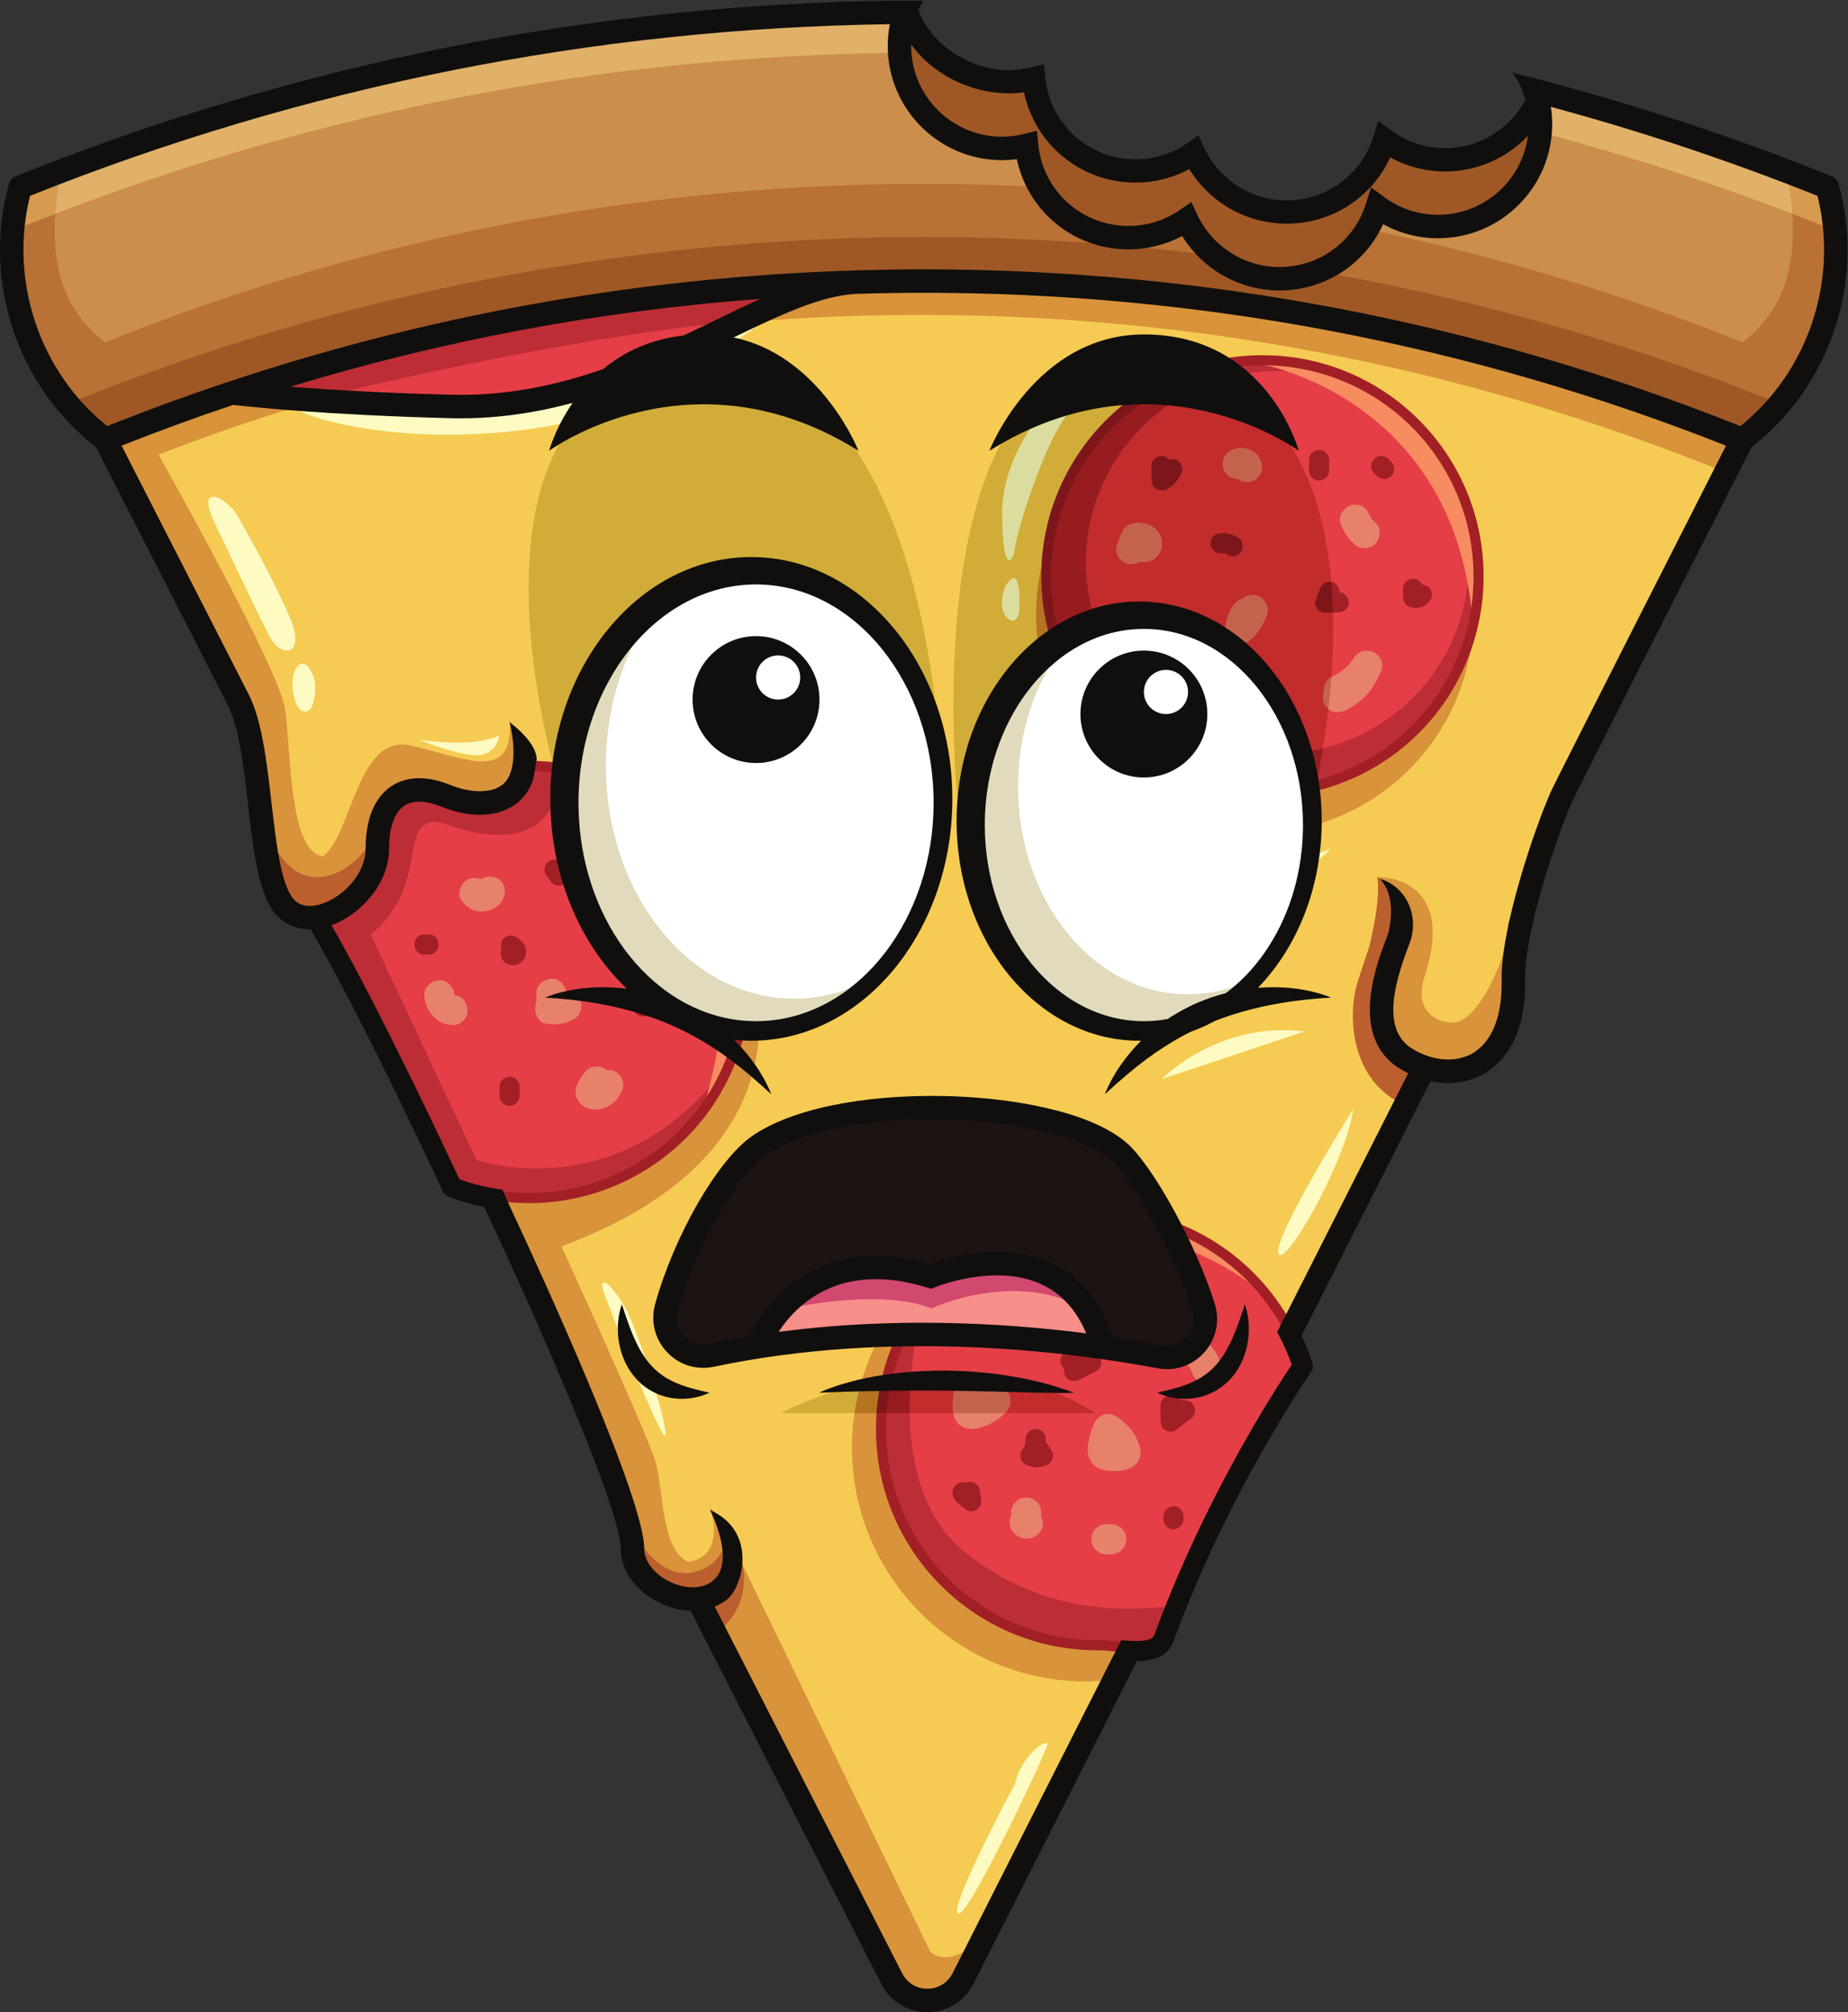 <?xml version="1.0" encoding="UTF-8" standalone="no"?>
<svg
   xmlns:dc="http://purl.org/dc/elements/1.1/"
   xmlns:cc="http://creativecommons.org/ns#"
   xmlns:rdf="http://www.w3.org/1999/02/22-rdf-syntax-ns#"
   xmlns:svg="http://www.w3.org/2000/svg"
   xmlns="http://www.w3.org/2000/svg"
   viewBox="0 0 734.867 800.2"
   height="800.2"
   width="734.867"
   xml:space="preserve"
   id="svg2"
   version="1.1"><rect x="0" y="0" width="734.867" height="800.2" fill="#333333" stroke="none"/><defs
     id="defs6"><clipPath
       id="clipPath20"
       clipPathUnits="userSpaceOnUse"><path
         id="path18"
         d="M 0,0 H 5511 V 6001.5 H 0 Z" /></clipPath></defs><g
     transform="matrix(1.333,0,0,-1.333,0,800.2)"
     id="g10"><g
       transform="scale(0.1)"
       id="g12"><g
         id="g14"><g
           clip-path="url(#clipPath20)"
           id="g16"><path
             id="path22"
             style="fill:#cb8e4c;fill-opacity:1;fill-rule:nonzero;stroke:none"
             d="m 5437.99,5448.55 c -276.43,111.21 -557.66,204.67 -842.78,280.48 -56.36,-110.69 -177.65,-189.17 -302.73,-189.17 -58.88,0 -112.97,15.09 -159.75,41.37 -57.89,-106.84 -176.56,-181.92 -298.9,-181.92 -111.64,0 -206.07,54.2 -266.06,136.28 -52.32,-32.29 -112.74,-51.21 -174.09,-51.21 -175.99,0 -309.21,134.69 -332.14,300.97 -28.49,-11.37 -58.81,-17.85 -89.51,-17.85 -123.92,0 -219.6,88.88 -245.32,202.86 -922.4,-1.98 -1823.897,-177.48 -2679.816,-521.81 -76.996,-278.5 23.203,-578.6 253.8,-752.8 125,50.3 251.102,96.5 378.2,138.8 603.905,200.8 1230.005,311 1858.205,330.6 4.5,0.3 8.9,0.4 13.3,0.5 64,1.9 128.1,2.8 192.1,2.8 829.1,0 1658.3,-157.5 2441.7,-472.7 230.6,174.2 330.8,474.3 253.79,752.8" /><path
             id="path24"
             style="fill:#f6cb53;fill-opacity:1;fill-rule:nonzero;stroke:none"
             d="m 4380.8,4131.55 c -66.2,-285.8 -322.3,-498.7 -628.2,-498.7 -356.1,0 -644.7,288.6 -644.7,644.7 0,40.3 3.7,79.7 10.8,118 55.4,299.7 318.1,526.7 633.9,526.7 356.1,0 644.8,-288.6 644.8,-644.7 0,-50.2 -5.7,-99.1 -16.6,-146 m -1638.3,1036.9 c -64,0 -128.1,-0.9 -192.1,-2.8 -4.4,-0.1 -8.8,-0.2 -13.3,-0.5 -100.6,-5.4 -213,-54.6 -340.1,-115.5 -8.6,-4.2 -17.3,-8.4 -26.1,-12.6 -228.6,-110.6 -503.5,-251.1 -838.6,-242.7 -151.3,3.8 -279.1,10.2 -380.402,16.8 -34.503,2.2 -66.003,4.5 -94.203,6.7 -116.5,8.9 -178.797,16.7 -178.797,16.7 -74.8,-24.9 -149.203,-51.1 -223.203,-78.8 h -0.199 c -51.801,-19.3 -103.398,-39.3 -154.801,-60 0,0 19,-37.3 48.903,-95.8 75.5,-147.6 220.097,-430.6 302.3,-591.5 19.2,-37.4 34.899,-68.3 45.598,-89.3 25.902,-50.6 40.399,-125.8 51.598,-207 v -0.2 c 21.203,-155.2 29.902,-332.5 81.004,-402.8 23.699,-32.5 59,-43.5 96.8,-38.9 15.598,1.9 31.5,6.5 47.297,13.3 34.105,14.7 67.005,39.8 92.205,71.2 27.7,34.4 45.9,76.3 45.9,119.9 v 2.2 c 0.8,144.4 78.5,206.8 204.4,156 85.9,-34.8 185.3,-32.5 221.8,45.8 4.6,9.9 8.3,20.9 10.7,33.3 h 0.1 c 5.4,0.1 10.9,0.2 16.5,0.2 291.6,0 538,-193.7 617.6,-459.3 l 0.1,-0.1 c 17.6,-58.7 27,-120.9 27,-185.3 0,-356.1 -288.6,-644.8 -644.7,-644.8 -35.5,0 -70.4,2.9 -104.5,8.4 l -1.1,-4.4 c 0,0 345.1,-730.5 404.7,-983 l 0.1,-0.1 c 5.5,-23.8 8.6,-43.3 8.6,-57.6 0,-85.7 104.9,-157.4 194.2,-148.8 l 5.1,-9.9 574,-1123.301 c 44.3,-86.801 168.5,-86.597 212.6,0.403 l 59.4,117.3 388.8,767.996 46.8,92.302 c -32.4,1.8 -66.8,6.8 -95.1,6.8 -356,0 -644.7,288.7 -644.7,644.8 0,356 288.7,644.7 644.7,644.7 13.4,0 26.8,-0.4 40,-1.2 233.1,-14.3 432.7,-152.4 533.9,-349.3 l 342.8,677.3 57.1,112.7 2.6,5.1 c 15.2,-5.1 30.6,-8.5 46,-10.4 36.9,-4.4 73.3,0.8 105.6,16.8 53.6,26.5 95.7,82.9 109.2,174.9 l 0.1,0.5 c 3.5,23.5 5.1,49.3 4.5,77.6 -0.9,46.5 7.9,106.5 22,170.3 31.6,142.8 89.5,305 122.9,380.5 9.1,20.7 352.5,697.2 485.9,959.9 32.2,63.5 52.2,102.8 52.2,102.8 -783.4,315.2 -1612.6,472.7 -2441.7,472.7" /><path
             id="path26"
             style="fill:#e53e47;fill-opacity:1;fill-rule:nonzero;stroke:none"
             d="m 4397.4,4277.55 c 0,-50.2 -5.7,-99.1 -16.6,-146 -66.2,-285.8 -322.3,-498.7 -628.2,-498.7 -356.1,0 -644.7,288.6 -644.7,644.7 0,356.1 288.6,644.7 644.7,644.7 10.8,0 21.5,-0.3 32.2,-0.8 341.1,-16.8 612.6,-298.6 612.6,-643.9" /><path
             id="path28"
             style="fill:#e53e47;fill-opacity:1;fill-rule:nonzero;stroke:none"
             d="m 3873.4,1930.95 c 0,0 -213.7,-304.2 -379.6,-719.8 -11.9,-29.7 -23.5,-60.1 -34.8,-90.9 -13.5,-36.9 -56.9,-41 -104.5,-38.3 -32.4,1.8 -66.8,6.8 -95.1,6.8 -356,0 -644.7,288.7 -644.7,644.8 0,144.4 47.5,277.7 127.7,385.1 l 0.1,0.2 c 117.6,157.4 305.3,259.4 516.9,259.4 204.3,0 386.3,-95 504.4,-243.1 26.6,-33.3 49.9,-69.2 69.5,-107.4 15.9,-30.9 29.3,-63.3 40.1,-96.8" /><path
             id="path30"
             style="fill:#e53e47;fill-opacity:1;fill-rule:nonzero;stroke:none"
             d="m 2210.5,3067.45 c 0,-77.9 -13.8,-152.5 -39.1,-221.7 -21.2,-57.9 -50.4,-111.9 -86.3,-160.6 -117.5,-159.2 -306.3,-262.5 -519.3,-262.5 -35.5,0 -70.4,2.9 -104.5,8.4 -43.6,7.1 -85.9,18.6 -126.2,34.1 0,0 -252.4,545.7 -408.202,805.1 86.502,10.6 185.402,102.8 185.402,204.4 0,146 77.9,209.3 204.4,158.2 96.7,-39.2 210.6,-31.3 232.5,79.1 h 0.1 c 5.4,0.1 10.9,0.2 16.5,0.2 35.5,0 70.3,-2.9 104.3,-8.4 l 0.2,-0.1 c 19.1,-3.1 38,-7.1 56.6,-11.9 278.1,-71.5 483.6,-324 483.6,-624.3" /><path
             id="path32"
             style="fill:#e53e47;fill-opacity:1;fill-rule:nonzero;stroke:none"
             d="m 2537.1,5165.15 c -105.3,-5.7 -223.6,-59.3 -358,-124.2 -230.3,-111.1 -507.7,-255.1 -846.8,-246.6 -163.3,4.1 -299.3,11.2 -404.105,18.3 -36,2.4 -68.3,4.9 -96.699,7.2 -99.601,8 -152.598,14.7 -152.598,14.7 36.899,12.3 73.899,24.2 110.997,35.8 569.405,178.1 1157.405,276.4 1747.205,294.8" /><path
             id="path34"
             style="fill:#e8816a;fill-opacity:1;fill-rule:nonzero;stroke:none"
             d="m 4102.85,4444.25 c -2.67,2.27 -5.26,4.6 -7.69,7.12 -0.99,1.02 -1.92,2.09 -2.87,3.14 -1.65,2.56 -3.38,5.05 -4.86,7.74 -0.84,1.52 -1.53,3.16 -2.41,4.65 l -0.16,0.24 c -4.18,10.08 -9.68,18.56 -19.57,24.35 -9.64,5.64 -23.86,8.04 -34.67,4.54 -21.37,-6.92 -40.43,-31.82 -31.43,-55.36 8.77,-22.93 21.08,-43.96 40.02,-60.06 9.26,-7.86 19.3,-13.18 31.82,-13.18 11.04,0 24.22,4.91 31.82,13.18 15.39,16.77 19.16,47.37 0,63.64" /><path
             id="path36"
             style="fill:#e8816a;fill-opacity:1;fill-rule:nonzero;stroke:none"
             d="m 3446.7,4425.16 c -16.44,14.59 -37.04,19.05 -58.49,17.41 -21.65,-1.65 -35.81,-13.15 -43.39,-33.03 -4.17,-10.94 -8.34,-21.87 -12.51,-32.8 -8.4,-22.04 9.29,-50.31 31.43,-55.36 13.91,-3.16 26.25,-0.46 36.16,6.3 3.55,-0.84 7.11,-1.47 10.59,-1.62 24.31,-1.09 46.99,15.42 53.84,38.67 6.3,21.38 -0.99,45.66 -17.63,60.43" /><path
             id="path38"
             style="fill:#e8816a;fill-opacity:1;fill-rule:nonzero;stroke:none"
             d="m 3748.26,4226.46 c -15.4,3.51 -30.43,-0.37 -41.31,-9.74 -11.02,-2.82 -20.95,-9.82 -27.88,-20.49 -11.1,-17.1 -19.17,-36.74 -22.83,-56.81 -3.49,-19.11 2.12,-41.01 20.68,-50.82 18.76,-9.91 38.66,-6.45 54.53,7.04 23.21,19.72 39.31,46.54 48.24,75.47 6.94,22.49 -8.23,50.07 -31.43,55.35" /><path
             id="path40"
             style="fill:#e8816a;fill-opacity:1;fill-rule:nonzero;stroke:none"
             d="m 3758.72,4633.03 c -6.46,15.01 -23.17,26.9 -38.62,31.09 -16.7,4.53 -35.4,2.88 -50.24,-6.46 -9.78,-6.16 -17.57,-15.62 -20.68,-26.9 -2.96,-10.77 -1.62,-25.11 4.54,-34.67 8.71,-13.51 24.1,-22.06 39.74,-22.14 4.75,-3.28 9.97,-5.8 14.44,-7.03 10.77,-2.96 25.11,-1.62 34.67,4.54 9.61,6.2 18.07,15.42 20.68,26.89 l 1.61,11.97 c -0.03,8.12 -2.07,15.69 -6.14,22.71" /><path
             id="path42"
             style="fill:#e8816a;fill-opacity:1;fill-rule:nonzero;stroke:none"
             d="m 4095.25,4058.49 c -21.31,8.57 -43.66,0.82 -56.19,-18.42 -16.92,-25.98 -40.23,-44.2 -68.08,-57.37 -16.16,-7.65 -23.43,-26.71 -21.6,-44.09 -4.37,-12.82 -3.54,-27.81 2.95,-38.91 13.52,-23.11 39.14,-25.74 61.57,-16.14 5,2.14 9.66,4.67 14.09,7.48 44.2,25.12 76.22,66.42 93.32,114.36 7.43,20.85 -6.69,45.3 -26.06,53.09" /><path
             id="path44"
             style="fill:#e8816a;fill-opacity:1;fill-rule:nonzero;stroke:none"
             d="m 1484.44,3382.27 c -14.99,7.92 -36.1,7.66 -50.24,-2.55 -2.04,0.95 -4.08,1.88 -6.43,2.53 -10.78,2.97 -25.12,1.63 -34.68,-4.54 -18.65,-12.02 -31.14,-41.35 -16.14,-61.57 15.04,-20.27 36.71,-34.29 63.04,-32.39 24.3,1.76 49.72,13.88 60.59,36.95 10.02,21.25 6.64,49.54 -16.14,61.57" /><path
             id="path46"
             style="fill:#e8816a;fill-opacity:1;fill-rule:nonzero;stroke:none"
             d="m 1855.91,3389.03 c -21.11,12.03 -49.21,4.98 -61.57,-16.15 -12.2,-20.87 -5.04,-49.5 16.15,-61.57 l 1.11,-0.65 0.16,-0.31 c 0.2,-1.19 1.73,-6.76 1.73,-6.74 0.42,-1.79 0.72,-3.59 1.03,-5.4 l 0.08,-1.85 c 0.2,-6.45 0.48,-12.84 0.42,-19.3 -0.25,-23.54 20.87,-46.08 45,-45 24.59,1.11 44.73,19.77 45,45 0.45,42.89 -8.81,89.01 -49.11,111.97" /><path
             id="path48"
             style="fill:#e8816a;fill-opacity:1;fill-rule:nonzero;stroke:none"
             d="m 1730.63,3018.8 c -7.28,17.25 -23.9,27.4 -41.92,27.29 -4.66,20.42 -20.97,38.28 -43.74,37.26 -22.79,-1.02 -46.99,-19.87 -45,-45 0.57,-7.2 0.47,-14.28 0.22,-21.48 l -0.02,-1.58 -0.16,-0.68 c -0.8,-3.5 -1.48,-7 -2.36,-10.49 -5.46,-21.48 6.94,-51.6 31.43,-55.35 29.36,-4.5 57.1,-1.46 83.14,13.83 19.38,11.38 27.04,35.76 18.41,56.2" /><path
             id="path50"
             style="fill:#e8816a;fill-opacity:1;fill-rule:nonzero;stroke:none"
             d="m 1825.99,2809.68 c -5.75,1.31 -11.27,1.51 -16.54,0.93 -2.19,1.95 -4.59,3.64 -7.18,5 -22.64,11.97 -47.58,4.8 -61.56,-16.14 -11.27,-16.88 -23.49,-32.79 -23.48,-54.22 0,-30.91 27.6,-51.73 56.49,-52.47 39.07,-1 71.12,26.11 83.7,61.55 7.89,22.21 -8.91,50.22 -31.43,55.35" /><path
             id="path52"
             style="fill:#e8816a;fill-opacity:1;fill-rule:nonzero;stroke:none"
             d="m 1361.96,3032.82 c -1.71,0.28 -3.32,0.71 -4.95,1.12 l -0.86,0.71 -0.69,1.55 c -2.18,22.54 -20.58,43.54 -44.66,42.46 -23.55,-1.06 -46.03,-19.81 -45,-45 1.66,-40.47 30.44,-80.81 72.23,-87.63 12.31,-2.01 23.52,-1.99 34.68,4.54 9.33,5.46 18.24,16.16 20.68,26.89 4.93,21.66 -6.59,51.3 -31.43,55.36" /><path
             id="path54"
             style="fill:#e8816a;fill-opacity:1;fill-rule:nonzero;stroke:none"
             d="m 3308.3,2151.27 c -2.69,23.33 -21.97,36.72 -44.46,39.52 -26.34,3.28 -52.37,4.2 -76.81,0.57 -19.91,-0.88 -39.8,-2.45 -59.7,-5.01 -24.1,-3.1 -45,-18.46 -45,-45 0,-5.86 1.52,-12.02 4.16,-17.85 -4.11,-15.13 1.12,-33.33 11.75,-43.96 15.27,-15.27 35.92,-15.07 54.53,-7.03 36.75,15.88 76.11,18.52 115.41,13.67 24.16,-2.99 45,22.81 45,45 0,7.69 -1.86,14.32 -4.88,20.09" /><path
             id="path56"
             style="fill:#e8816a;fill-opacity:1;fill-rule:nonzero;stroke:none"
             d="m 2970.03,1868.47 c -10.8,0.04 -21.6,0.09 -32.4,0.13 -3,16.48 -14.09,30.8 -31.64,35.63 -22.45,6.16 -50.22,-7.57 -55.36,-31.43 -9.08,-42.18 -23.75,-115.84 32.47,-131.08 22.14,-6 48.87,3.87 68.91,12.97 18.81,8.55 36.05,21.61 49.84,36.96 25.58,28.46 8.6,76.65 -31.82,76.82" /><path
             id="path58"
             style="fill:#e8816a;fill-opacity:1;fill-rule:nonzero;stroke:none"
             d="m 3393.7,1705.12 c -12.37,28.16 -32.26,49.48 -56.53,67.85 -2.71,2.06 -5.68,3.55 -8.76,4.62 -3.58,2.3 -7.4,4.07 -11.35,5.16 -25.4,6.98 -46.58,-8.66 -55.35,-31.43 -11.48,-29.81 -25.53,-74.08 -9.76,-104.25 18.53,-35.43 64.94,-36.17 99.55,-30.21 18,3.1 34.86,11.36 44.43,27.71 11.6,19.82 6.35,41.02 -2.23,60.55" /><path
             id="path60"
             style="fill:#e8816a;fill-opacity:1;fill-rule:nonzero;stroke:none"
             d="m 3642.16,1933.54 c -13.28,46.18 -51.74,84.5 -99.54,93.75 -23.04,4.46 -49.67,-6.48 -55.36,-31.43 -5.06,-22.25 6.72,-50.57 31.43,-55.36 3.89,-0.75 7.54,-1.69 11.34,-2.78 l 0.86,-0.28 c 3.13,-1.79 6.25,-3.45 9.33,-5.36 l 1.13,-0.67 0.48,-0.72 c 1.7,-2.15 4.12,-4.27 6.14,-6.26 0.57,-0.71 1.24,-1.57 1.81,-2.49 1.2,-1.88 2.21,-3.85 3.25,-5.81 0.2,-0.74 1.77,-4.51 2.34,-6.51 6.5,-22.61 32.05,-38.98 55.36,-31.43 22.99,7.44 38.4,31.12 31.43,55.35" /><path
             id="path62"
             style="fill:#e8816a;fill-opacity:1;fill-rule:nonzero;stroke:none"
             d="m 3109.37,1470.24 c -0.74,2.29 -1.76,4.44 -2.82,6.57 0.4,4.59 0.4,9.21 -0.11,13.82 -1.37,12.3 -4.11,22.75 -13.18,31.82 -7.81,7.81 -20.61,13.68 -31.82,13.18 -11.64,-0.52 -23.71,-4.34 -31.82,-13.18 -7.56,-8.23 -14.48,-20.2 -13.18,-31.82 0.23,-2.09 0.32,-4.15 0.32,-6.2 -0.28,-1.05 -0.68,-2.08 -1.03,-3.11 -3.45,-8.21 -5.05,-15.88 -3.82,-25.07 1.44,-10.67 6.44,-20.99 14.35,-28.51 13.54,-12.87 33.62,-18.37 51.68,-12.85 22.48,6.87 39.06,31.78 31.43,55.35" /><path
             id="path64"
             style="fill:#e8816a;fill-opacity:1;fill-rule:nonzero;stroke:none"
             d="m 3346.6,1442.73 c -8.8,8.08 -19.63,13.18 -31.82,13.18 h -14.07 c -11.54,0 -23.66,-5.02 -31.82,-13.18 -7.81,-7.8 -13.68,-20.61 -13.18,-31.82 0.52,-11.64 4.34,-23.71 13.18,-31.82 8.8,-8.08 19.63,-13.18 31.82,-13.18 h 14.07 c 11.54,0 23.66,5.02 31.82,13.18 7.8,7.81 13.68,20.61 13.18,31.82 -0.52,11.64 -4.34,23.71 -13.18,31.82" /><path
             id="path66"
             style="fill:#a21f26;fill-opacity:1;fill-rule:nonzero;stroke:none"
             d="m 1680.94,3443.02 c -7.44,0 -13.42,-2.27 -17.99,-5.87 l -0.83,0.33 c -7.18,1.98 -16.74,1.08 -23.12,-3.03 -6.4,-4.13 -12.04,-10.28 -13.78,-17.92 -1.68,-7.35 -1.72,-16.81 3.02,-23.12 4.47,-5.96 8.93,-11.91 13.4,-17.87 4.87,-6.49 9.79,-11.54 17.93,-13.78 7.18,-1.98 16.74,-1.09 23.12,3.02 6.4,4.13 12.04,10.28 13.78,17.93 0.36,1.59 0.6,3.31 0.78,5.05 21.1,14.08 15.76,55.26 -16.31,55.26" /><path
             id="path68"
             style="fill:#a21f26;fill-opacity:1;fill-rule:nonzero;stroke:none"
             d="m 1565.11,3182.97 c -5.27,11.19 -15.5,18.96 -25.83,25.22 -13.44,8.13 -33.56,3.41 -41.05,-10.76 -4.11,-7.78 -4.75,-16.44 -2.37,-24.18 -2.17,-6.87 -3.07,-13.77 -1.34,-21.55 2.17,-9.81 8.17,-18.56 16.93,-23.72 15.06,-8.86 34.3,-4.95 46.36,7.09 13.17,13.13 15,31.54 7.3,47.9" /><path
             id="path70"
             style="fill:#a21f26;fill-opacity:1;fill-rule:nonzero;stroke:none"
             d="m 1278.97,3215.23 c -2.38,0 -4.61,-0.24 -6.7,-0.67 -2.09,0.43 -4.32,0.67 -6.7,0.67 -38.61,0 -38.67,-60 0,-60 2.38,0 4.6,0.24 6.69,0.66 2.09,-0.42 4.32,-0.66 6.71,-0.66 38.6,0 38.67,60 0,60" /><path
             id="path72"
             style="fill:#a21f26;fill-opacity:1;fill-rule:nonzero;stroke:none"
             d="m 1520.15,2790.92 c -16.25,-0.73 -30,-13.18 -30,-30 v -26.8 c 0,-15.69 13.8,-30.72 30,-30 16.26,0.73 30,13.18 30,30 v 26.8 c 0,15.69 -13.8,30.73 -30,30" /><path
             id="path74"
             style="fill:#a21f26;fill-opacity:1;fill-rule:nonzero;stroke:none"
             d="m 1956.9,3021.83 c -2.53,3.93 -5.69,7.01 -9.2,9.38 l -0.04,2.17 c -0.31,15.68 -13.58,30.73 -30,30 -15.99,-0.72 -30.33,-13.19 -30,-30 0.22,-11.09 0.44,-22.18 0.66,-33.27 0.46,-23.48 24.93,-36.39 45.14,-25.9 4.23,2.19 8.45,4.38 12.68,6.58 13.96,7.24 19.24,27.9 10.76,41.04" /><path
             id="path76"
             style="fill:#a21f26;fill-opacity:1;fill-rule:nonzero;stroke:none"
             d="m 3283.9,1946.16 c -3.72,13.51 -15.65,20.8 -28.93,22.03 -20.58,1.9 -41.15,3.81 -61.73,5.72 -16.15,1.49 -30,-14.86 -30,-30 0,-9.83 4.45,-17.52 11.15,-22.72 l -0.12,-0.9 c -3.58,-25.9 18.96,-46.43 44.07,-33.88 l 51.77,25.87 c 11.75,5.88 17.13,21.71 13.79,33.88" /><path
             id="path78"
             style="fill:#a21f26;fill-opacity:1;fill-rule:nonzero;stroke:none"
             d="m 3536.06,1825.3 -5.7,0.63 c -2,0.48 -3.99,0.97 -5.95,1.62 l -1.15,0.32 -1.57,0.91 c -0.79,0.44 -7.76,4.97 -4.14,2.13 -5.85,4.58 -12.66,7.47 -19.51,8.17 l -1.69,0.22 -0.19,0.01 c -1.48,0.2 -2.97,0.4 -4.52,0.33 -16.09,-0.72 -30.21,-13.18 -30,-30 0.2,-16.1 0.4,-32.21 0.6,-48.32 0.34,-27.16 32,-38.03 51.21,-21.21 13.15,11.51 23.33,19.42 37.76,29.28 24.26,16.6 15.69,54.92 -15.15,55.91" /><path
             id="path80"
             style="fill:#a21f26;fill-opacity:1;fill-rule:nonzero;stroke:none"
             d="m 3136.96,1675.19 c -4.07,6.25 -8.14,12.5 -12.21,18.74 -1.58,2.42 -3.51,4.48 -5.59,6.37 0.25,3.28 0.39,6.58 0.36,9.87 -0.15,15.69 -13.69,30.73 -30,30 -16.12,-0.72 -30.16,-13.18 -30,-30 0.13,-13.35 -2.57,-22.28 -11.61,-35.04 -9.08,-12.81 -2.66,-34.01 10.76,-41.04 21.79,-11.41 45.75,-11.44 67.52,0.06 13.84,7.31 19.34,27.89 10.77,41.04" /><path
             id="path82"
             style="fill:#a21f26;fill-opacity:1;fill-rule:nonzero;stroke:none"
             d="m 2927.52,1523.91 c -1.14,9.31 -2.28,18.61 -3.42,27.91 -1.01,8.25 -2.68,15.1 -8.79,21.21 -5.2,5.21 -13.74,9.13 -21.21,8.79 -3.73,-0.17 -7.5,-0.88 -11.04,-2.18 -13.69,4.34 -29.61,-0.34 -37.49,-13.81 -9.1,-15.55 -3.12,-34.34 9.82,-45.47 6.92,-5.95 13.95,-11.77 20.92,-17.66 9.45,-7.97 20.91,-11.21 32.77,-6.2 9.89,4.17 19.87,15.79 18.44,27.41" /><path
             id="path84"
             style="fill:#a21f26;fill-opacity:1;fill-rule:nonzero;stroke:none"
             d="m 2972.27,2073.37 c -6.96,4.92 -14.91,8.74 -23.18,11.25 -1.54,8.59 -6.42,16.62 -14.16,20.71 -14.74,7.79 -32.15,3.46 -41.05,-10.76 -14.09,-22.52 -10.84,-54.83 9.67,-72.46 20.76,-17.84 56.73,-18.37 74.79,4.14 12.79,15.95 10.94,35.1 -6.07,47.12" /><path
             id="path86"
             style="fill:#a21f26;fill-opacity:1;fill-rule:nonzero;stroke:none"
             d="m 3419.44,2187.79 c -16.26,-0.73 -30,-13.18 -30,-30 v -27.13 c 0,-15.69 13.8,-30.72 30,-30 16.25,0.73 30,13.18 30,30 v 27.13 c 0,15.69 -13.8,30.73 -30,30" /><path
             id="path88"
             style="fill:#a21f26;fill-opacity:1;fill-rule:nonzero;stroke:none"
             d="m 3500.82,1509.59 c -16.25,-0.73 -30,-13.18 -30,-30 v -9.05 c 0,-15.69 13.8,-30.72 30,-30 16.26,0.73 30,13.19 30,30 v 9.05 c 0,15.69 -13.8,30.72 -30,30" /><path
             id="path90"
             style="fill:#a21f26;fill-opacity:1;fill-rule:nonzero;stroke:none"
             d="m 3767.91,3892.98 c 3.81,10.34 1.41,22.42 -6.55,31.98 -18.73,22.5 -55.31,8.64 -62.77,-16.74 l -0.08,-0.35 c -12.31,-13.2 -21.68,-28.83 -28.09,-46.47 -5.53,-15.23 6.22,-32.86 20.96,-36.9 16.27,-4.48 30.55,5.2 36.4,19.85 4.96,-4.59 11.42,-7.53 19.29,-7.53 14.92,0 31.69,13.79 30,30 -1.06,10.14 -3.74,18.41 -9.16,26.16" /><path
             id="path92"
             style="fill:#a21f26;fill-opacity:1;fill-rule:nonzero;stroke:none"
             d="m 3535.59,4112.39 -0.76,0.51 c 0.87,6.89 1.16,13.84 0.75,20.73 -0.95,16.18 -13.11,30 -30,30 -14.81,0 -29.38,-12.56 -29.86,-27.84 -12.12,-1.17 -23.02,-8.94 -26.48,-21.52 -3,-10.92 1.07,-23.43 9.55,-30.9 -6.09,-20.12 16.51,-43.86 37.51,-36.73 10.71,3.64 21.42,7.28 32.13,10.92 26.28,8.93 27.52,39.2 7.16,54.83" /><path
             id="path94"
             style="fill:#a21f26;fill-opacity:1;fill-rule:nonzero;stroke:none"
             d="m 3698.44,4394.56 c -19.52,15.31 -40.8,21.23 -65.37,16.39 -15.43,-3.04 -25.69,-22.28 -20.95,-36.9 5.31,-16.41 20.37,-24.21 36.9,-20.96 l 0.27,0.07 0.74,-0.14 1.99,-0.1 0.13,-0.04 c 0.61,-0.25 3.32,-1.42 4.46,-1.77 1.84,-1.26 3.85,-2.46 -0.59,1.02 6.53,-5.12 12.55,-8.79 21.21,-8.79 7.36,0 16.15,3.27 21.21,8.79 9.91,10.79 13.19,32.08 0,42.43" /><path
             id="path96"
             style="fill:#a21f26;fill-opacity:1;fill-rule:nonzero;stroke:none"
             d="m 3505.15,4632.46 c -6.5,1.48 -12.39,1.1 -17.57,-0.75 -5.53,6.9 -13.73,11.59 -22.93,11.17 -16.12,-0.72 -30.16,-13.18 -30,-30 0.15,-14.6 0.29,-29.2 0.43,-43.81 0.24,-23.9 25.01,-35.83 45.15,-25.9 22.16,10.92 36.74,29.96 45.87,52.38 5.94,14.58 -6.43,33.6 -20.95,36.91" /><path
             id="path98"
             style="fill:#a21f26;fill-opacity:1;fill-rule:nonzero;stroke:none"
             d="m 3934.87,4660.97 c -16.25,-0.73 -30,-13.18 -30,-30 v -31.65 c 0,-15.69 13.8,-30.73 30,-30 16.26,0.73 30,13.18 30,30 v 31.65 c 0,15.69 -13.8,30.72 -30,30" /><path
             id="path100"
             style="fill:#a21f26;fill-opacity:1;fill-rule:nonzero;stroke:none"
             d="m 3758.54,4819.21 h -13.56 c -15.7,0 -30.73,-13.79 -30.01,-30 0.73,-16.25 13.19,-29.99 30.01,-29.99 h 13.56 c 15.69,0 30.72,13.79 30,29.99 -0.73,16.26 -13.18,30 -30,30" /><path
             id="path102"
             style="fill:#a21f26;fill-opacity:1;fill-rule:nonzero;stroke:none"
             d="m 3996.58,4236.06 c 0.88,13.28 -9.67,27.63 -22.28,30.5 -17.22,3.93 -30.78,-5.26 -36.9,-20.95 -4.29,-10.98 -8.57,-21.97 -12.86,-32.95 -7.02,-17.99 10.91,-38.69 28.93,-37.98 13.39,0.54 26.78,1.07 40.17,1.6 15.66,0.63 30.75,13.35 30,30 -0.66,14.77 -11.79,28.69 -27.06,29.78" /><path
             id="path104"
             style="fill:#a21f26;fill-opacity:1;fill-rule:nonzero;stroke:none"
             d="m 4270.94,4236.78 c -1.92,6.96 -7.3,14.5 -13.79,17.93 -4.52,2.39 -9.67,3.85 -14.83,4.01 -4.78,10.48 -15.05,18.47 -27.12,17.93 -15.97,-0.71 -30.37,-13.19 -30,-30 l 0.57,-26.42 c 0.29,-13.52 9.16,-25 22.02,-28.92 9.85,-3.01 21.37,-3 31.16,0.29 12.52,4.2 21.11,11.59 28.96,22.07 4.36,5.82 4.86,16.44 3.03,23.11" /><path
             id="path106"
             style="fill:#a21f26;fill-opacity:1;fill-rule:nonzero;stroke:none"
             d="m 4150.5,4625.05 -9.04,9.05 c -11.11,11.11 -31.47,11.94 -42.43,0 -10.99,-11.98 -11.85,-30.57 0,-42.43 3.02,-3.02 6.03,-6.03 9.05,-9.04 11.11,-11.12 31.46,-11.94 42.42,0 11,11.97 11.86,30.56 0,42.42" /><path
             id="path108"
             style="fill:#ffffff;fill-opacity:1;fill-rule:nonzero;stroke:none"
             d="m 2799.06,3623.85 c 0,-383.6 -251.39,-694.6 -561.5,-694.6 -305.2,0 -553.5,301.2 -561.3,676.5 -0.1,6 -0.2,12 -0.2,18.1 0,116.3 23.1,226 64,322.3 93.9,221.4 281.4,372.4 497.5,372.4 229.6,0 427,-170.5 514,-414.7 29.9,-83.7 46.7,-176.1 47.4,-273.2 0.1,-2.2 0.1,-4.5 0.1,-6.8" /><path
             id="path110"
             style="fill:#ffffff;fill-opacity:1;fill-rule:nonzero;stroke:none"
             d="m 3903.63,3548.25 c 0,-341.9 -226.5,-619 -505.8,-619 -279.4,0 -505.9,277.1 -505.9,619 0,21.9 0.9,43.5 2.7,64.8 9.3,108.5 41.4,208.6 90.3,293 91.7,158.1 242.5,261.2 412.9,261.2 183.6,0 344.4,-119.7 433,-298.9 40.5,-81.8 65.9,-176 71.5,-276.9 0.9,-14.3 1.3,-28.7 1.3,-43.2" /><path
             id="path112"
             style="fill:#1d1312;fill-opacity:1;fill-rule:nonzero;stroke:none"
             d="m 3468.97,1943.84 c -52.6,9.9 -115,20.4 -185.4,30.09 -262.1,36.01 -634.3,60.51 -1021.7,-1.59 -43.3,-6.9 -86.9,-15 -130.5,-24.2 -84.3,-17.8 -157,60.39 -134,143.4 53.5,192.79 178.7,413.7 273.8,480.8 234.5,165.2 888.2,145 1075.4,-16.31 69.5,-59.89 198.6,-288.59 253.2,-465.19 25.6,-82.7 -45.7,-163 -130.8,-147" /><path
             id="path114"
             style="fill:#f78f8a;fill-opacity:1;fill-rule:nonzero;stroke:none"
             d="m 3283.57,1973.93 c -262.1,36.01 -634.3,60.51 -1021.7,-1.59 12,40.1 30.6,86.7 59.4,128.8 47.7,70 123.2,127.3 242.1,120.49 l 244.9,-39.49 c 0,0 282.7,132.1 420.3,-74 23.1,-34.5 42.1,-78.5 55,-134.21" /><path
             id="path116"
             style="fill:#9f5825;fill-opacity:1;fill-rule:nonzero;stroke:none"
             d="m 4108.4,5382.1 c -287.4,-488 -558.8,-28.7 -558.8,-28.7 -374.5,-188.7 -505.9,184.9 -505.9,184.9 -344.4,46.9 -377,329.1 -372.6,462.7 1.8,0.1 3.5,0.1 5.3,0.1 8.9,0.1 17.7,0.1 26.6,0.1 16,0.2 32,0.3 47.9,0.3 h 4.1 c -2.3,-3.9 -4.3,-7.9 -6.4,-11.9 -1.1,-2.1 -2.3,-4.2 -3.3,-6.4 -1.6,-3.2 -3,-6.6 -4.5,-9.9 l -0.4,-1 c 39,-103.5 153.1,-177.8 269.7,-177.8 21.9,0 43.9,2.7 65.3,8 l 39.2,9.7 4,-40.3 c 13.7,-138.9 129.4,-243.6 269.1,-243.6 55.2,0 108.3,16.5 153.6,47.8 l 34.1,23.6 17.5,-37.6 c 44.3,-95 140.6,-156.4 245.3,-156.4 119.4,0 223.3,76.6 258.5,190.7 l 14.5,47.1 39.7,-29.3 c 46.7,-34.4 102.1,-52.7 160.3,-52.7 101.6,0 190.3,56.3 236.5,139.4 0.9,1.6 1.7,3.3 2.6,4.9 -1.2,4.3 -2.6,8.5 -4.1,12.7 l 59.1,-11.1 c 16.7,-531.6 -496.9,-325.3 -496.9,-325.3" /><path
             id="path118"
             style="fill:#d9933b;fill-opacity:1;fill-rule:nonzero;stroke:none"
             d="m 1551.85,3680.51 c -8.2,-24 -25.5,-44.8 -56.7,-57.6 -125.2,-51.1 -184,64 -294,15.4 -53.4,-23.6 -60.9,-79.2 -72.1,-141.5 -1.1,-6 -2.2,-12 -3.4,-18.1 -8.1,-41.1 -19.7,-84 -48.3,-121.9 l 2.4,-0.2 c -25.2,-31.4 -58.1,-56.5 -92.203,-71.2 -15.801,-6.8 -31.699,-11.4 -47.297,-13.3 -24.902,-3 -48.703,0.7 -68.902,13 -10.399,6.3 -19.801,14.8 -27.899,25.9 -35.601,49 -50.601,150.1 -63.601,259.4 l -0.102,0.5 c -5.598,47.3 -10.898,96.1 -17.297,142.9 v 0.2 c -11.199,81.2 -25.703,156.4 -51.601,207 -10.7,21 -26.399,51.9 -45.598,89.3 -114.801,224.7 -351.203,687.3 -351.203,687.3 35.5,14.3 71.101,28.1 106.801,41.8 2.5,-4.4 377.5,-662.9 425,-831.4 24.199,-85.8 6.902,-449.1 118.5,-459.6 87.102,69.1 101.702,366.9 261.502,330.6 159.8,-36.3 307,-115.4 294.5,75.2 0,0 56.4,-101.4 31.5,-173.7" /><path
             id="path120"
             style="fill:#d9933b;fill-opacity:1;fill-rule:nonzero;stroke:none"
             d="m 420.813,4739.47 0.054,-0.1 c 15.988,6.1 31.957,12.27 47.981,18.24 l -48.035,-18.14" /><path
             id="path122"
             style="fill:#d9933b;fill-opacity:1;fill-rule:nonzero;stroke:none"
             d="m 2775.05,180.813 -559.1,1152.387 -16.1,33.21 -13.9,28.6 c -20.9,57.1 -65.3,109.1 -68.1,112.2 2.3,-6.4 50.2,-144.21 -63.3,-163.9 -84,30.8 -75.3,229.49 -100.8,304.4 -40.4,118.59 -278.9,636.9 -278.9,636.9 473.85,176.08 586.38,448.12 590.62,659.37 -18.1,-3.55 -36.5,-5.54 -55,-5.82 -60.57,-293.22 -320.17,-513.65 -631.32,-513.65 -35.5,0 -70.4,2.89 -104.5,8.4 l -1.1,-4.4 c 0,0 345.1,-730.51 404.7,-983.01 l 0.1,-0.09 c 1.2,-5.3 2.3,-10.4 3.3,-15.2 3.4,-17.01 5.3,-31.3 5.3,-42.41 0,-85.69 104.9,-157.39 194.2,-148.8 l 5.1,-9.89 50.1,-98.01 523.9,-1025.287 c 44.3,-86.813 168.5,-86.602 212.6,0.398 l 59.4,117.301 c -106.6,-101.602 -157.2,-42.699 -157.2,-42.699" /><path
             id="path124"
             style="fill:#d9933b;fill-opacity:1;fill-rule:nonzero;stroke:none"
             d="m 692.246,4836.41 c 0,0 96.301,-12 273.004,-23.4 -267.5,-77.2 -472.703,-156.2 -602.301,-211.2 -29.902,58.5 -48.902,95.8 -48.902,95.8 51.402,20.7 103,40.7 154.801,60 h 0.199 c 74,27.7 148.402,53.9 223.199,78.8" /><path
             id="path126"
             style="fill:#d9933b;fill-opacity:1;fill-rule:nonzero;stroke:none"
             d="m 5197.55,4697.61 c 0,0 -20,-39.3 -52.2,-102.8 -1105.5,446.3 -2132.7,516.7 -2961.1,444.1 137.8,66.6 258.8,122.3 366.2,128.1 4.5,0.29 8.9,0.4 13.3,0.5 64,1.9 128.1,2.79 192.1,2.79 829.1,0 1658.3,-157.5 2441.7,-472.69" /><path
             id="path128"
             style="fill:#bb5f2f;fill-opacity:1;fill-rule:nonzero;stroke:none"
             d="m 4504.65,2989.31 c -12.2,-35.2 -45.1,-115.3 -103.9,-158.2 -39.4,-28.8 -90.2,-40.8 -154.2,-11.5 -5.1,2.3 -10.3,4.9 -15.6,7.8 -135.1,73.7 -120,199.5 -92,296.2 l 14.3,34.7 c -1.6,-7.8 -37.8,-191.8 118.8,-247.3 117.3,-41.7 191.7,4 232.6,78.3" /><path
             id="path130"
             style="fill:#bb5f2f;fill-opacity:1;fill-rule:nonzero;stroke:none"
             d="m 780.047,3569.91 9.801,-30.7 c -5.7,15.7 -8.899,27.3 -9.801,30.7" /><path
             id="path132"
             style="fill:#bb5f2f;fill-opacity:1;fill-rule:nonzero;stroke:none"
             d="m 1129.05,3496.81 c -1.1,-6 -2.2,-12 -3.4,-18.1 -8.1,-41.1 -19.7,-84 -48.3,-121.9 l 2.4,-0.2 c -25.2,-31.4 -58.1,-56.5 -92.203,-71.2 -15.801,-6.8 -31.699,-11.4 -47.297,-13.3 -24.902,-3 -48.703,0.7 -68.902,13 l -81.098,253 c 17.898,-48.5 59.496,-135.1 132.199,-149.7 101.801,-20.3 200.201,98.5 200.201,152.8 0,15.1 2.6,-6 6.4,-44.4" /><path
             id="path134"
             style="fill:#bb5f2f;fill-opacity:1;fill-rule:nonzero;stroke:none"
             d="m 2136.35,1131.11 -50.1,98 -5.1,9.9 c -89.3,-8.6 -194.2,63.1 -194.2,148.8 0,11.1 -1.9,25.4 -5.3,42.4 l 31.8,-34.7 c 0,0 63.4,-103.7 156.3,-82.9 93,20.9 101.9,114.5 101.9,114.5 l 28.2,-60.7 3,14.4 c 0,0 8.3,-18.9 13.1,-47.6 8.9,-52.6 6.2,-138.3 -79.6,-202.1" /><path
             id="path136"
             style="fill:#bd2d35;fill-opacity:1;fill-rule:nonzero;stroke:none"
             d="m 1421.55,2542.31 -315.2,672 c 152,130.8 103.7,283.8 155.6,324.89 30.57,24.26 55.88,8.74 104.12,-6.78 33.49,-10.78 78.04,-21.56 143.08,-19.02 116.37,4.48 155.87,105.63 168.68,159.29 0.28,11.24 1.23,22.36 2.81,33.31 -33.11,5.21 -66.96,8 -101.49,8 -5.6,0 -11.1,-0.09 -16.5,-0.2 h -0.1 c -21.9,-110.4 -135.8,-118.3 -232.5,-79.09 -126.5,51.1 -204.4,-12.2 -204.4,-158.21 0,-101.6 -98.9,-193.79 -185.4,-204.39 155.8,-259.4 408.2,-805.1 408.2,-805.1 40.3,-15.51 82.6,-27 126.2,-34.1 34.1,-5.51 69,-8.4 104.5,-8.4 278.2,0 515.2,176.2 605.6,423.1 -318.2,-460.5 -763.2,-305.3 -763.2,-305.3" /><path
             id="path138"
             style="fill:#bd2d35;fill-opacity:1;fill-rule:nonzero;stroke:none"
             d="m 2881.05,1370.01 c -204.97,162.08 -176.13,491.77 -146.58,654.84 -5.59,-0.31 -11.16,-0.48 -16.72,-0.48 h -21.29 c -43.7,-86.92 -68.41,-185.03 -68.41,-288.96 0,-356.1 288.7,-644.8 644.7,-644.8 28.3,0 62.7,-5 95.1,-6.81 47.6,-2.7 91,1.41 104.5,38.31 11.3,30.8 22.9,61.2 34.8,90.89 -168.71,-20.47 -401.65,-20.47 -626.1,157.01" /><path
             id="path140"
             style="fill:#bd2d35;fill-opacity:1;fill-rule:nonzero;stroke:none"
             d="m 3761.25,4916.38 c -358.65,0 -649.44,-290.79 -649.44,-649.44 0,-68.67 10.74,-134.81 30.48,-196.93 39.12,28.63 84.08,49.55 131.27,60.51 -21.99,60.7 -34.01,126.17 -34.01,194.46 0,315.43 255.75,571.19 571.18,571.19 315.43,0 571.19,-255.76 571.19,-571.19 0,-290.02 -216.27,-529.42 -496.29,-566.14 16.63,-39.04 29.4,-79.6 37.71,-120.96 280.31,71.98 487.45,326.28 487.45,629.06 0,358.65 -290.79,649.44 -649.54,649.44" /><path
             id="path142"
             style="fill:#bd2d35;fill-opacity:1;fill-rule:nonzero;stroke:none"
             d="m 2550.45,5167.01 c -105.3,-5.71 -223.6,-59.3 -358,-124.21 -449.3,-39.69 -1043.4,-177.79 -1250.903,-228.29 -48.098,-11.7 -75.399,-18.7 -75.399,-18.7 l -21.3,25.9 -41.602,50.5 c 569.404,178.09 1157.404,276.4 1747.204,294.8" /><path
             id="path144"
             style="fill:#fdfbc2;fill-opacity:1;fill-rule:nonzero;stroke:none"
             d="m 1249.94,3795.82 c 0,0 143.37,-57.65 190.04,-43.92 46.67,13.72 49.41,57.65 49.41,57.65 0,0 -56.12,-38.44 -239.45,-13.73" /><path
             id="path146"
             style="fill:#fdfbc2;fill-opacity:1;fill-rule:nonzero;stroke:none"
             d="m 3930.08,3455.89 c -1.03,-7.77 -2.28,-15.52 -3.67,-23.27 27.64,20.94 44.25,39.19 44.25,39.19 0,0 -15.65,-7.1 -40.58,-15.92" /><path
             id="path148"
             style="fill:#fdfbc2;fill-opacity:1;fill-rule:nonzero;stroke:none"
             d="m 4037.02,2694.61 c 0,0 -242.53,-387.64 -223.09,-431.7 19.44,-44.06 202.49,278.02 223.09,431.7" /><path
             id="path150"
             style="fill:#fdfbc2;fill-opacity:1;fill-rule:nonzero;stroke:none"
             d="m 1801.66,2146.08 c 0,0 125.29,-332.83 172.67,-414.46 47.39,-81.62 -64.29,297.88 -114.26,379.4 -49.98,81.52 -75.52,80 -58.41,35.06" /><path
             id="path152"
             style="fill:#fdfbc2;fill-opacity:1;fill-rule:nonzero;stroke:none"
             d="m 3027.31,680.352 c 0,0 -181.21,-338.614 -172.06,-380.93 9.14,-42.332 114.97,173.148 144.78,230.859 29.82,57.719 123.13,253.957 124.57,269.348 1.44,15.391 -72.89,-23.09 -97.29,-119.277" /><path
             id="path154"
             style="fill:#fdfbc2;fill-opacity:1;fill-rule:nonzero;stroke:none"
             d="m 639.648,4444.75 c 0,0 125.629,-266.26 163.598,-338.4 37.969,-72.15 108.453,-56.92 62.91,50.83 -45.543,107.76 -123.828,247.85 -156.789,305.53 -32.965,57.68 -126.906,102.47 -69.719,-17.96" /><path
             id="path156"
             style="fill:#fdfbc2;fill-opacity:1;fill-rule:nonzero;stroke:none"
             d="m 3124.62,4791.07 c 0,0 -136.48,-143.7 -134.85,-323.1 1.63,-179.41 32.34,-145.03 37.54,-98.68 5.2,46.35 100.77,365.73 183.8,426.56 83.03,60.82 -56.3,32.13 -86.49,-4.78" /><path
             id="path158"
             style="fill:#fdfbc2;fill-opacity:1;fill-rule:nonzero;stroke:none"
             d="m 3000.03,4254.64 c 0,0 -24.38,-57.35 0,-89.15 24.39,-31.8 40.88,-2.5 40.88,25.46 0,27.95 3.46,132.41 -40.88,63.69" /><path
             id="path160"
             style="fill:#fdfbc2;fill-opacity:1;fill-rule:nonzero;stroke:none"
             d="m 880.977,4005.26 c -16.754,-30.84 -7.692,-112.71 22.336,-123.56 30.031,-10.85 37.835,40.2 36.937,76.23 -0.902,36.04 -33.562,94.66 -59.273,47.33" /><path
             id="path162"
             style="fill:#d9933b;fill-opacity:1;fill-rule:nonzero;stroke:none"
             d="m 3153.54,4077.87 c -20.85,63.43 -32.29,131.13 -32.29,201.53 0,40.31 3.7,79.71 10.8,118.01 -26.7,-71.2 -41.3,-148.41 -41.3,-228.9 0,-44.85 4.54,-88.64 13.16,-130.94 15.27,14.85 31.92,28.33 49.63,40.3" /><path
             id="path164"
             style="fill:#d9933b;fill-opacity:1;fill-rule:nonzero;stroke:none"
             d="m 3920,3653.37 c 8.15,-35.63 13.01,-71.92 14.28,-108.37 256.1,78.46 445.15,310.24 459.87,588.4 -54.71,-236.17 -239.14,-422.42 -474.15,-480.03" /><path
             id="path166"
             style="fill:#d9933b;fill-opacity:1;fill-rule:nonzero;stroke:none"
             d="m 3272.75,1090.61 c -356,0 -644.7,288.7 -644.7,644.8 0,103.92 24.74,202.01 68.44,288.96 h -66.7 c -56.13,-100.55 -88.24,-216.33 -88.24,-339.66 0,-385.5 312.5,-697.999 698,-697.999 27.6,0 54.8,1.598 81.5,4.801 l 46.8,92.288 c -32.4,1.81 -66.8,6.81 -95.1,6.81" /><path
             id="path168"
             style="fill:#fdfbc2;fill-opacity:1;fill-rule:nonzero;stroke:none"
             d="m 2282.55,5046.8 c 0,0 -230.9,-166.59 -422.5,-250.99 -191.5,-84.3 -503.6,-107.1 -731,-76.7 -227.402,30.4 -262.902,76.7 -262.902,76.7 l 4.899,23.9 c 28.199,-2.2 59.699,-4.5 94.199,-6.7 101.304,-6.6 229.104,-13 380.404,-16.8 335.1,-8.4 610,132.1 838.6,242.7 8.8,4.2 17.5,8.39 26.1,12.6 l 72.2,-4.71" /><path
             id="path170"
             style="fill:#b97135;fill-opacity:1;fill-rule:nonzero;stroke:none"
             d="m 5451.35,5450.41 c -40.6,16.3 -81.3,32.3 -122.1,47.89 37.9,-200.89 34.3,-391.5 -131.7,-516.89 -359.43,144.61 -728.54,255.83 -1102.82,334.05 -63.32,-84.89 -166.8,-141.56 -273.05,-141.56 -121.44,0 -222.45,64.17 -280.97,158.55 -47.36,-25.15 -100.16,-39.63 -153.71,-39.63 -118.42,0 -217.44,61.01 -276.56,151.56 -118.11,6.41 -236.35,9.73 -354.59,9.73 -64,0 -128.1,-0.9 -192.1,-2.81 -4.4,-0.09 -8.8,-0.19 -13.3,-0.49 -628.2,-19.6 -1254.3,-129.8 -1858.2,-330.6 -127.102,-42.3 -253.203,-88.5 -378.203,-138.8 -166,125.39 -169.598,316 -131.699,516.89 -40.801,-15.59 -81.5,-31.59 -122.098,-47.89 -77,-278.5 23.199,-578.6 253.797,-752.8 125,50.3 251.101,96.5 378.203,138.8 603.9,200.8 1230,311 1858.2,330.6 4.5,0.29 8.9,0.4 13.3,0.5 64,1.9 128.1,2.8 192.1,2.8 829.1,0 1658.3,-157.51 2441.7,-472.7 230.6,174.2 330.8,474.3 253.8,752.8" /><path
             id="path172"
             style="fill:#b97135;fill-opacity:1;fill-rule:nonzero;stroke:none"
             d="m 5451.35,5450.41 c -40.6,16.3 -81.3,32.3 -122.1,47.89 37.9,-200.89 34.3,-391.5 -131.7,-516.89 -362.84,145.98 -735.52,257.98 -1113.45,336.32 -63.15,-86.15 -167.52,-143.83 -274.73,-143.83 -124.08,0 -226.87,66.98 -284.77,164.74 -46.38,-23.91 -97.79,-37.62 -149.9,-37.62 -114.97,0 -211.62,57.53 -271.26,143.74 -115.78,6.15 -231.68,9.35 -347.59,9.35 -64,0 -128.1,-0.9 -192.1,-2.81 -4.4,-0.09 -8.8,-0.19 -13.3,-0.49 -628.2,-19.6 -1254.3,-129.8 -1858.2,-330.6 -127.102,-42.3 -253.203,-88.5 -378.203,-138.8 -166,125.39 -169.598,316 -131.699,516.89 -40.801,-15.59 -81.5,-31.59 -122.098,-47.89 -77,-278.5 23.199,-578.6 253.797,-752.8 125,50.3 251.101,96.5 378.203,138.8 603.9,200.8 1230,311 1858.2,330.6 4.5,0.29 8.9,0.4 13.3,0.5 64,1.9 128.1,2.8 192.1,2.8 829.1,0 1658.3,-157.51 2441.7,-472.7 230.6,174.2 330.8,474.3 253.8,752.8" /><path
             id="path174"
             style="fill:#9f5825;fill-opacity:1;fill-rule:nonzero;stroke:none"
             d="m 5295.7,4804.22 c -814.89,327.87 -1677.42,491.7 -2539.85,491.7 -66.57,0 -133.25,-0.94 -199.82,-2.91 -4.58,-0.1 -9.16,-0.21 -13.84,-0.52 -653.45,-20.39 -1304.72,-135.02 -1932.893,-343.89 -132.207,-44 -263.375,-92.06 -393.402,-144.38 -13.969,10.55 -27.426,21.59 -40.465,33 38.847,-52.05 85.179,-99.25 138.617,-139.61 125.004,50.3 251.101,96.5 378.203,138.8 603.9,200.8 1230,311 1858.2,330.6 4.5,0.29 8.9,0.4 13.3,0.5 64,1.9 128.1,2.8 192.1,2.8 829.1,0 1658.3,-157.51 2441.7,-472.7 53.43,40.36 99.77,87.56 138.62,139.61 -13.04,-11.41 -26.5,-22.45 -40.47,-33" /><path
             id="path176"
             style="fill:#f8d7ba;fill-opacity:1;fill-rule:nonzero;stroke:none"
             d="m 526.621,5622.34 c 692.869,225.3 1411.679,343.29 2144.159,351.77 0.01,-1.35 0.02,-2.71 0.05,-4.08 -732.39,-7.15 -1451.24,-123.82 -2144.209,-347.69" /><path
             id="path178"
             style="fill:#e1b169;fill-opacity:1;fill-rule:nonzero;stroke:none"
             d="m 35.457,5295.54 c 2.289,52.57 10.445,105.34 24.832,157.36 154.004,61.96 309.52,118.46 466.332,169.44 692.969,223.87 1411.819,340.54 2144.209,347.69 0.15,-10.02 0.55,-20.56 1.26,-31.51 -5.5,-23.97 -2.47,-50.22 9.13,-71.64 1.37,-7.09 2.91,-14.27 4.63,-21.48 -866.19,-8.25 -1713.491,-169.69 -2521.401,-480.47 2.949,43.52 9.375,88.19 17.899,133.37 v 0 c -40.801,-15.59 -81.5,-31.59 -122.098,-47.89 -14.156,-51.2 -22.324,-103.13 -24.793,-154.87" /><path
             id="path180"
             style="fill:#c7863d;fill-opacity:1;fill-rule:nonzero;stroke:none"
             d="m 2685.85,5845.4 c -1.72,7.21 -3.26,14.39 -4.63,21.48 4.28,-7.9 9.72,-15.14 16.32,-21.38 -3.87,-0.03 -7.82,-0.06 -11.69,-0.1 m -13.76,93.12 c -0.71,10.95 -1.11,21.49 -1.26,31.51 -0.03,1.37 -0.04,2.73 -0.05,4.08 5.9,0.07 11.84,0.13 17.75,0.19 -7.98,-10.51 -13.46,-22.81 -16.44,-35.78" /><path
             id="path182"
             style="fill:#d79b4f;fill-opacity:1;fill-rule:nonzero;stroke:none"
             d="m 37.734,5199.81 c -2.887,31.69 -3.672,63.67 -2.277,95.73 2.469,51.74 10.637,103.67 24.793,154.87 40.598,16.3 81.297,32.3 122.098,47.89 v 0 c -8.524,-45.18 -14.95,-89.85 -17.899,-133.37 -34.816,-13.39 -69.492,-27.03 -104.16,-40.98 -11.355,-41.07 -18.758,-82.6 -22.555,-124.14" /><path
             id="path184"
             style="fill:#f8d7ba;fill-opacity:1;fill-rule:nonzero;stroke:none"
             d="m 5476.79,5276.3 c -1.19,58.09 -9.53,116.55 -25.44,174.11 -40.6,16.3 -81.3,32.3 -122.1,47.89 v 0 c 0.47,-2.52 0.94,-5.03 1.4,-7.55 -235.46,90.43 -474.28,168.09 -715.92,233.06 1.24,2.33 2.45,4.68 3.64,7.04 281.78,-75.35 559.73,-168 833.02,-277.95 16.14,-58.37 24.44,-117.69 25.4,-176.6" /><path
             id="path186"
             style="fill:#e1b169;fill-opacity:1;fill-rule:nonzero;stroke:none"
             d="m 5347.14,5364.96 c -245.15,94.29 -493.92,174.79 -745.76,241.47 3.66,30.24 5.08,63.76 3.92,100.87 3.31,5.42 6.45,10.92 9.43,16.51 241.64,-64.97 480.46,-142.63 715.92,-233.06 7.82,-42.59 13.71,-84.71 16.49,-125.79" /><path
             id="path188"
             style="fill:#c7863d;fill-opacity:1;fill-rule:nonzero;stroke:none"
             d="m 4601.38,5606.43 c -22.48,5.96 -45.02,11.81 -67.55,17.54 28.04,23.95 52.4,52.1 71.47,83.33 1.16,-37.11 -0.26,-70.63 -3.92,-100.87" /><path
             id="path190"
             style="fill:#d79b4f;fill-opacity:1;fill-rule:nonzero;stroke:none"
             d="m 5473.94,5199.81 c -3.8,41.54 -11.2,83.07 -22.55,124.14 -34.68,13.95 -69.42,27.62 -104.25,41.01 -2.78,41.08 -8.67,83.2 -16.49,125.79 -0.46,2.52 -0.93,5.03 -1.4,7.55 v 0 c 40.8,-15.59 81.5,-31.59 122.1,-47.89 15.91,-57.56 24.25,-116.02 25.44,-174.11 0.42,-25.61 -0.54,-51.14 -2.85,-76.49" /><path
             id="path192"
             style="fill:#f68c60;fill-opacity:1;fill-rule:nonzero;stroke:none"
             d="m 2205.88,2938.03 c -19.66,0 -38.74,1.77 -57.24,4.99 -5.11,-57.25 -15.67,-118.45 -33.19,-184.11 -6.9,-26 -12.6,-49.91 -17,-71.9 35.9,48.69 65.1,102.7 86.3,160.6 10.69,29.25 19.19,59.51 25.61,90.54 -1.5,-0.02 -2.99,-0.12 -4.48,-0.12" /><path
             id="path194"
             style="fill:#f68c60;fill-opacity:1;fill-rule:nonzero;stroke:none"
             d="m 3515.36,2299.11 c 0.22,-4.79 0.24,-9.63 0.14,-14.49 85.4,-28.22 173.46,-75.14 261.65,-147.61 -69.1,86.65 -160.19,154.92 -264.71,196.82 1.42,-11.58 2.41,-23.18 2.92,-34.72" /><path
             id="path196"
             style="fill:#f68c60;fill-opacity:1;fill-rule:nonzero;stroke:none"
             d="m 4410.75,4279.41 c 0,-50.2 -5.7,-99.1 -16.6,-146 -43.8,682.2 -632.9,783 -632.9,783 l 36.9,6.9 c 341.1,-16.8 612.6,-298.6 612.6,-643.9" /><path
             id="path198"
             style="fill:#bb5f2f;fill-opacity:1;fill-rule:nonzero;stroke:none"
             d="m 4129.55,2965.71 c 0,125.4 101.77,364.15 -9.43,416.15 -3.97,1.86 -7.87,3.36 -11.73,4.68 12.51,-71.41 -24.5,-210.2 -24.5,-210.2 l -0.03,-0.04 c -8.03,-24.79 -19.42,-57.1 -33.11,-100.6 -34.6,-109.9 -17.3,-300.79 138.7,-368.79 l 57.1,112.7 2.6,5.1 c 15.2,-5.1 30.6,-8.5 46,-10.4 -48.9,12.4 -165.6,52.4 -165.6,151.4" /><path
             id="path200"
             style="fill:#d9933b;fill-opacity:1;fill-rule:nonzero;stroke:none"
             d="m 4536.55,3254.41 c -24.2,7.9 -39.1,6.1 -37.9,-11.4 5.5,-81.3 -88.6,-290.8 -163,-290.8 -68.46,0 -114.83,53.27 -86.4,135.14 l -0.18,-0.12 c 101.68,307.62 -140.68,299.31 -140.68,299.31 57.4,-29.85 65.77,-94.93 65.88,-129.65 0.42,-7.77 0.06,-15.47 -1.22,-22.88 -4.1,-24 -20.6,-63.8 -34.1,-110.4 -28,-96.7 -43.1,-222.5 92,-296.2 5.3,-2.9 10.5,-5.5 15.6,-7.8 64,-29.3 114.8,-17.3 154.2,11.5 58.8,42.9 91.7,123 103.9,158.2 3.1,8.9 4.8,14.9 5.3,16.7 l 0.1,0.5 c 3.5,23.5 5.1,49.3 4.5,77.6 -0.9,46.5 7.9,106.5 22,170.3" /><path
             id="path202"
             style="fill:#a21f26;fill-opacity:1;fill-rule:nonzero;stroke:none"
             d="m 3798.92,4942.49 c -11.7,0.54 -22.46,0.81 -32.9,0.81 -363.76,0 -659.71,-295.94 -659.71,-659.7 0,-74.81 12.7,-146.68 35.75,-213.77 8.35,6.12 16.97,11.87 25.82,17.27 -20.38,61.87 -31.57,127.89 -31.57,196.5 0,347.22 282.49,629.7 629.71,629.7 9.96,0 20.26,-0.26 31.46,-0.78 335.51,-16.52 598.33,-292.78 598.33,-628.92 0,-48.37 -5.45,-96.35 -16.21,-142.61 -54.85,-236.79 -236.47,-414.49 -464.06,-469.3 2.53,-9.68 4.79,-19.43 6.84,-29.22 238.56,57.35 428.96,243.56 486.44,491.74 11.28,48.47 16.99,98.74 16.99,149.39 0,352.16 -275.35,641.57 -626.89,658.89" /><path
             id="path204"
             style="fill:#a21f26;fill-opacity:1;fill-rule:nonzero;stroke:none"
             d="m 3901.1,1941.61 c -11.07,34.31 -24.88,67.64 -41.04,99.04 -19.86,38.71 -43.79,75.68 -71.11,109.9 -74.76,93.75 -171.44,163.55 -279.78,205.03 1.97,-11.25 3.48,-22.55 4.55,-33.86 97.25,-40.19 183.93,-104.79 251.78,-189.88 26.09,-32.66 48.92,-67.96 67.87,-104.9 14.33,-27.83 26.72,-57.25 36.88,-87.55 -31.18,-45.68 -225.23,-336.52 -376.95,-716.61 -11.48,-28.63 -23.24,-59.35 -34.97,-91.33 -8.53,-23.35 -34.48,-31.61 -89.59,-28.47 -12.84,0.71 -26.27,1.96 -39.25,3.17 -20.13,1.88 -39.13,3.65 -56.67,3.65 -347.22,0 -629.7,282.53 -629.7,629.8 0,100.42 23.33,197.17 67.96,284.77 h -33.5 c -42.37,-88.16 -64.46,-184.73 -64.46,-284.77 0,-363.81 295.94,-659.8 659.7,-659.8 16.14,0 34.47,-1.71 53.88,-3.52 13.27,-1.23 26.98,-2.51 40.36,-3.25 6.27,-0.36 14.31,-0.81 23.29,-0.81 33.73,0 80.62,6.45 96.15,48.91 11.62,31.69 23.28,62.13 34.66,90.51 163.28,409.05 375.81,713.71 377.94,716.74 l 4.29,6.11 -2.29,7.12" /><path
             id="path206"
             style="fill:#a21f26;fill-opacity:1;fill-rule:nonzero;stroke:none"
             d="m 2205.88,2938.03 c -3.88,0 -7.7,0.16 -11.53,0.29 -6.03,-27.57 -13.88,-54.73 -23.61,-81.36 -20.53,-56.05 -48.89,-108.82 -84.29,-156.85 -118.5,-160.55 -308.13,-256.41 -507.24,-256.41 -33.98,0 -68.34,2.76 -102.08,8.21 -40.18,6.54 -79.7,17.01 -117.57,31.15 -26.47,56.92 -249.04,533.6 -395.474,782.6 86.054,22.57 176.634,113.91 176.634,215.04 0,70.93 18.71,121.04 54.11,144.92 31.4,21.18 76.24,20.95 129.66,-0.62 69.78,-28.29 139.68,-29.93 187,-4.38 31.26,16.87 52.89,45.27 63.05,82.56 34.3,0.29 69.85,-2.37 104.33,-7.83 l 0.48,-0.08 c 1.06,9.99 2.62,19.87 4.69,29.6 -34.64,5.51 -69.9,8.33 -104.83,8.33 -5.52,0 -10.95,-0.09 -16.59,-0.2 h -12.31 l -2.41,-12.08 c -6.86,-34.6 -23.9,-59.46 -50.66,-73.9 -39.55,-21.35 -99.9,-19.18 -161.5,5.79 -63.09,25.5 -117.64,24.69 -157.69,-2.32 -44.05,-29.72 -67.33,-88.43 -67.33,-169.79 0,-94.84 -92.58,-179.75 -172.228,-189.51 l -22.929,-2.81 11.894,-19.8 C 1081.06,3012.84 1332.39,2470.35 1334.91,2464.9 l 2.55,-5.51 5.68,-2.19 c 41.5,-15.96 84.96,-27.71 129.19,-34.91 35.35,-5.7 71.31,-8.59 106.88,-8.59 208.61,0 407.25,100.41 531.38,268.6 37.1,50.33 66.81,105.62 88.32,164.35 11,30.09 19.62,60.84 26.1,92.05 -6.37,-0.41 -12.74,-0.67 -19.13,-0.67" /><path
             id="path208"
             style="fill:#e1dabc;fill-opacity:1;fill-rule:nonzero;stroke:none"
             d="m 2604.06,3087.41 c -99.7,-112.1 -232.1,-180.3 -377.3,-180.3 -305.2,0 -553.5,301.2 -561.3,676.5 -0.1,6 -0.2,12 -0.2,18.1 0,116.3 23.1,226 64,322.3 57.4,135.4 149.9,244.5 262.5,308.7 -48.7,-54.5 -89.6,-119.5 -120.3,-192.1 -40.9,-96.3 -64,-206 -64,-322.3 0,-6.11 0.1,-12.1 0.21,-18.1 7.8,-375.3 256.09,-676.5 561.29,-676.5 83.9,0 163.6,22.8 235.1,63.7" /><path
             id="path210"
             style="fill:#e1dabc;fill-opacity:1;fill-rule:nonzero;stroke:none"
             d="m 3748.94,3090.19 c -90.6,-105.4 -213.3,-170.1 -348.2,-170.1 -257,0 -469.2,234.4 -501.61,538.1 v 0.1 c -2.79,26.4 -4.29,53.4 -4.29,80.8 0,21.9 0.9,43.5 2.7,64.8 5.9,69.1 21.1,134.7 44,195.1 v 0.1 c 13,34.5 28.5,67.2 46.3,97.8 52.2,90 123.5,162.1 206.7,207.6 -23.7,-27.6 -45.41,-58.1 -64.4,-91 -48.9,-84.4 -81,-184.5 -90.3,-293 -1.8,-21.3 -2.7,-42.9 -2.7,-64.8 0,-341.9 226.5,-619 505.9,-619 73.4,0 143,19.1 205.9,53.5" /><path
             id="path212"
             style="fill:#d1496e;fill-opacity:1;fill-rule:nonzero;stroke:none"
             d="m 3229.76,2100.75 c -204.6,114.3 -450.9,-0.9 -450.9,-0.9 -139.2,53.7 -358.5,15.5 -456.4,-6.1 47.7,70 123.2,127.3 242.1,120.5 l 244.9,-39.5 c 0,0 282.7,132.1 420.3,-74" /><path
             id="path214"
             style="fill:#d1ac39;fill-opacity:1;fill-rule:nonzero;stroke:none"
             d="m 1658.82,3728.39 c -3.55,0.43 -7.1,0.83 -10.65,1.2 -31.02,116.06 -176.45,719.82 67.61,1018.8 52.59,12.79 101.44,28.56 144.27,47.42 73.8,32.51 153.43,77.21 223.45,119.89 11.84,0.54 23.91,0.81 36.28,0.81 4.89,0 9.9,-0.04 14.88,-0.13 606.2,-10.53 664.4,-1106.83 664.4,-1106.83 0,0 -30.75,105.47 -105.93,220.46 -101.95,174.77 -268.02,288.54 -455.57,288.54 v 0 c -7.27,0.39 -14.42,0.57 -21.54,0.57 -86.55,0 -161.86,-28.01 -226.74,-72 -99.64,-60.89 -182.58,-157.3 -238.03,-275.87 -7.81,-15.35 -15.15,-31.11 -21.99,-47.24 -10.13,-23.86 -19.17,-48.54 -27.03,-73.93 -22.16,-54.03 -36.39,-98.21 -43.41,-121.69" /><path
             id="path216"
             style="fill:#dee3df;fill-opacity:1;fill-rule:nonzero;stroke:none"
             d="m 1751.25,3971.25 c 55.45,118.57 138.39,214.98 238.03,275.87 -43.38,-29.42 -82.1,-65.98 -116.43,-106.11 -47.63,-47.88 -88.78,-105.24 -121.6,-169.76 m 941.88,58.76 c -86.33,132.06 -231.27,276.67 -455.57,288.54 v 0 c 187.55,0 353.62,-113.77 455.57,-288.54" /><path
             id="path218"
             style="fill:#dadd9e;fill-opacity:1;fill-rule:nonzero;stroke:none"
             d="m 1715.78,4748.39 c 77.69,95.17 194.86,159.47 367.72,167.31 -70.02,-42.68 -149.65,-87.38 -223.45,-119.89 -42.83,-18.86 -91.68,-34.63 -144.27,-47.42" /><path
             id="path220"
             style="fill:#7d161a;fill-opacity:1;fill-rule:nonzero;stroke:none"
             d="m 1653.58,3710.04 c 0,0 -2.02,6.87 -5.41,19.55 3.55,-0.37 7.1,-0.77 10.65,-1.2 -3.52,-11.78 -5.24,-18.35 -5.24,-18.35" /><path
             id="path222"
             style="fill:#bbb89a;fill-opacity:1;fill-rule:nonzero;stroke:none"
             d="m 1702.23,3850.08 c 7.86,25.39 16.9,50.07 27.03,73.93 6.84,16.13 14.18,31.89 21.99,47.24 32.82,64.52 73.97,121.88 121.6,169.76 -79.32,-92.73 -135.16,-204.46 -170.62,-290.93" /><path
             id="path224"
             style="fill:#d1ac39;fill-opacity:1;fill-rule:nonzero;stroke:none"
             d="m 3915.68,3617.07 c 0,0 -2.67,12.81 -8.74,34.36 4.27,1.05 8.52,2.14 12.76,3.27 0.82,-3.56 1.6,-7.13 2.36,-10.7 -3.93,-17.42 -6.38,-26.93 -6.38,-26.93" /><path
             id="path226"
             style="fill:#c22c2c;fill-opacity:1;fill-rule:nonzero;stroke:none"
             d="m 3906.94,3651.43 c -5.34,18.95 -13.32,44.67 -24.44,74.39 -12.32,50.53 -29.79,98.34 -51.67,142.53 -66.02,133.53 -172.11,234.01 -297.86,276.56 -4.57,10.84 -14.63,18.72 -27.39,18.72 -6.34,0 -12.64,-2.3 -17.81,-6.14 -29.19,6.41 -59.25,9.76 -89.94,9.76 -44.88,0 -88.41,-7.15 -129.85,-20.58 -18.43,56.11 -28.43,116.04 -28.43,178.31 0,251.19 162.18,464.53 387.53,541.02 35.52,-15.54 67.62,-34.3 96.65,-55.8 -5.58,-5.46 -9.12,-12.93 -8.76,-20.99 0.73,-16.25 13.19,-29.99 30.01,-29.99 h 13.56 c 6.33,0 12.55,2.24 17.67,5.98 126.55,-125.03 179.31,-311.54 195.32,-498.11 -1.7,0.25 -3.37,0.38 -4.99,0.38 -13.51,0 -23.97,-8.61 -29.14,-21.86 -4.29,-10.98 -8.57,-21.97 -12.86,-32.95 -6.9,-17.68 10.31,-38 28.01,-38 0.31,0 0.61,0.01 0.92,0.02 7.71,0.31 15.42,0.62 23.13,0.92 1.78,-66.45 -0.42,-131.54 -4.86,-192.54 -0.25,-0.12 -0.5,-0.24 -0.76,-0.36 -16.16,-7.65 -23.43,-26.71 -21.6,-44.09 -4.37,-12.82 -3.54,-27.81 2.95,-38.91 2.95,-5.04 6.47,-9.1 10.41,-12.28 -4.93,-42.92 -10.65,-82.42 -16.36,-117.23 -19.86,-4.84 -40.13,-8.64 -60.75,-11.35 13.81,-32.42 24.96,-65.88 33.1,-99.97 0.33,-1.39 0.65,-2.78 0.97,-4.17 -4.24,-1.13 -8.49,-2.22 -12.76,-3.27 m -169.88,576.31 c -11.32,0 -21.9,-3.94 -30.11,-11.02 -11.02,-2.82 -20.95,-9.82 -27.88,-20.49 -11.1,-17.1 -19.17,-36.74 -22.83,-56.81 -3.49,-19.11 2.12,-41.01 20.68,-50.82 7.31,-3.86 14.79,-5.69 22.14,-5.69 11.51,0 22.7,4.5 32.39,12.73 23.21,19.72 39.31,46.54 48.24,75.47 6.94,22.49 -8.23,50.07 -31.43,55.35 -3.77,0.86 -7.53,1.28 -11.2,1.28 m -340.6,215.15 c -2.73,0 -5.48,-0.11 -8.25,-0.32 -21.65,-1.65 -35.81,-13.15 -43.39,-33.03 -4.17,-10.94 -8.34,-21.87 -12.51,-32.8 -8.4,-22.04 9.29,-50.31 31.43,-55.36 3.92,-0.89 7.72,-1.32 11.37,-1.32 9.31,0 17.68,2.77 24.79,7.62 3.55,-0.84 7.11,-1.47 10.59,-1.62 0.75,-0.04 1.51,-0.05 2.27,-0.05 23.44,-0.01 44.94,16.19 51.57,38.72 6.3,21.38 -0.99,45.66 -17.63,60.43 -14.32,12.71 -31.8,17.73 -50.24,17.73 m 259.56,-90.76 c 6.53,-5.12 12.55,-8.79 21.21,-8.79 7.36,0 16.15,3.27 21.21,8.79 9.91,10.79 13.19,32.08 0,42.43 -15.06,11.81 -31.17,18.04 -49.04,18.04 -5.28,0 -10.72,-0.55 -16.33,-1.65 -15.43,-3.04 -25.69,-22.28 -20.95,-36.9 4.51,-13.96 16.08,-21.68 29.6,-21.68 2.39,0 4.83,0.23 7.3,0.72 l 0.27,0.07 0.74,-0.14 1.99,-0.1 0.13,-0.04 c 0.61,-0.25 3.32,-1.42 4.46,-1.77 0.94,-0.64 1.92,-1.27 2.07,-1.27 0.14,0 -0.49,0.58 -2.66,2.29 m -190.25,290.78 c -0.37,0 -0.74,-0.01 -1.12,-0.03 -16.12,-0.72 -30.16,-13.18 -30,-30 0.15,-14.6 0.29,-29.2 0.43,-43.81 0.18,-18.16 14.53,-29.41 30.24,-29.41 4.97,0 10.07,1.12 14.91,3.51 22.16,10.92 36.74,29.96 45.87,52.38 5.94,14.58 -6.43,33.6 -20.95,36.91 -2.7,0.61 -5.31,0.91 -7.79,0.91 -3.49,0 -6.76,-0.58 -9.78,-1.66 -5.3,6.62 -13.07,11.2 -21.81,11.2 m 236.25,23.63 c -11.28,0 -22.53,-2.82 -32.16,-8.88 -9.78,-6.16 -17.57,-15.62 -20.68,-26.9 -2.96,-10.77 -1.62,-25.11 4.54,-34.67 8.71,-13.51 24.1,-22.06 39.74,-22.14 4.75,-3.28 9.97,-5.8 14.44,-7.03 3.63,-1 7.68,-1.51 11.81,-1.51 8.1,0 16.53,1.97 22.86,6.05 9.61,6.2 18.07,15.42 20.68,26.89 l 1.61,11.97 c -0.03,8.12 -2.07,15.69 -6.14,22.71 -6.46,15.01 -23.17,26.9 -38.62,31.09 -5.87,1.59 -11.98,2.42 -18.08,2.42" /><path
             id="path228"
             style="fill:#c4634b;fill-opacity:1;fill-rule:nonzero;stroke:none"
             d="m 3375.11,4320.06 c -3.65,0 -7.45,0.43 -11.37,1.32 -22.14,5.05 -39.83,33.32 -31.43,55.36 4.17,10.93 8.34,21.86 12.51,32.8 7.58,19.88 21.74,31.38 43.39,33.03 2.77,0.21 5.52,0.32 8.25,0.32 18.44,0 35.92,-5.02 50.24,-17.73 16.64,-14.77 23.93,-39.05 17.63,-60.43 -6.63,-22.53 -28.13,-38.73 -51.57,-38.72 -0.76,0 -1.52,0.01 -2.27,0.05 -3.48,0.15 -7.04,0.78 -10.59,1.62 -7.11,-4.85 -15.48,-7.62 -24.79,-7.62" /><path
             id="path230"
             style="fill:#c4634b;fill-opacity:1;fill-rule:nonzero;stroke:none"
             d="m 3699.06,4082.91 c -7.35,0 -14.83,1.83 -22.14,5.69 -18.56,9.81 -24.17,31.71 -20.68,50.82 3.66,20.07 11.73,39.71 22.83,56.81 6.93,10.67 16.86,17.67 27.88,20.49 8.21,7.08 18.79,11.02 30.11,11.02 3.67,0 7.43,-0.42 11.2,-1.28 23.2,-5.28 38.37,-32.86 31.43,-55.35 -8.93,-28.93 -25.03,-55.75 -48.24,-75.47 -9.69,-8.23 -20.88,-12.73 -32.39,-12.73" /><path
             id="path232"
             style="fill:#c4634b;fill-opacity:1;fill-rule:nonzero;stroke:none"
             d="m 3719.71,4565.41 c -4.13,0 -8.18,0.51 -11.81,1.51 -4.47,1.23 -9.69,3.75 -14.44,7.03 -15.64,0.08 -31.03,8.63 -39.74,22.14 -6.16,9.56 -7.5,23.9 -4.54,34.67 3.11,11.28 10.9,20.74 20.68,26.9 9.63,6.06 20.88,8.88 32.16,8.88 6.1,0 12.21,-0.83 18.08,-2.42 15.45,-4.19 32.16,-16.08 38.62,-31.09 4.07,-7.02 6.11,-14.59 6.14,-22.71 l -1.61,-11.97 c -2.61,-11.47 -11.07,-20.69 -20.68,-26.89 -6.33,-4.08 -14.76,-6.05 -22.86,-6.05" /><path
             id="path234"
             style="fill:#c4634b;fill-opacity:1;fill-rule:nonzero;stroke:none"
             d="m 3962.74,3887.42 c -3.94,3.18 -7.46,7.24 -10.41,12.28 -6.49,11.1 -7.32,26.09 -2.95,38.91 -1.83,17.38 5.44,36.44 21.6,44.09 0.26,0.12 0.51,0.24 0.76,0.36 -2.42,-33.25 -5.52,-65.32 -9,-95.64" /><path
             id="path236"
             style="fill:#7d161a;fill-opacity:1;fill-rule:nonzero;stroke:none"
             d="m 3532.97,4144.91 c -14.8,5.01 -29.89,9.22 -45.2,12.58 5.17,3.84 11.47,6.14 17.81,6.14 12.76,0 22.82,-7.88 27.39,-18.72" /><path
             id="path238"
             style="fill:#7d161a;fill-opacity:1;fill-rule:nonzero;stroke:none"
             d="m 3677.23,4343.34 c -8.66,0 -14.68,3.67 -21.21,8.79 2.17,-1.71 2.8,-2.29 2.66,-2.29 -0.15,0 -1.13,0.63 -2.07,1.27 -1.14,0.35 -3.85,1.52 -4.46,1.77 l -0.13,0.04 -1.99,0.1 -0.74,0.14 -0.27,-0.07 c -2.47,-0.49 -4.91,-0.72 -7.3,-0.72 -13.52,0 -25.09,7.72 -29.6,21.68 -4.74,14.62 5.52,33.86 20.95,36.9 5.61,1.1 11.05,1.65 16.33,1.65 17.87,0 33.98,-6.23 49.04,-18.04 13.19,-10.35 9.91,-31.64 0,-42.43 -5.06,-5.52 -13.85,-8.79 -21.21,-8.79" /><path
             id="path240"
             style="fill:#7d161a;fill-opacity:1;fill-rule:nonzero;stroke:none"
             d="m 3465.32,4539.66 c -15.71,0 -30.06,11.25 -30.24,29.41 -0.14,14.61 -0.28,29.21 -0.43,43.81 -0.16,16.82 13.88,29.28 30,30 0.38,0.02 0.75,0.03 1.12,0.03 8.74,0 16.51,-4.58 21.81,-11.2 3.02,1.08 6.29,1.66 9.78,1.66 2.48,0 5.09,-0.3 7.79,-0.91 14.52,-3.31 26.89,-22.33 20.95,-36.91 -9.13,-22.42 -23.71,-41.46 -45.87,-52.38 -4.84,-2.39 -9.94,-3.51 -14.91,-3.51" /><path
             id="path242"
             style="fill:#7d161a;fill-opacity:1;fill-rule:nonzero;stroke:none"
             d="m 3758.54,4759.22 h -13.56 c -16.82,0 -29.28,13.74 -30.01,29.99 -0.36,8.06 3.18,15.53 8.76,20.99 18.76,-13.9 36.23,-28.94 52.48,-45 -5.12,-3.74 -11.34,-5.98 -17.67,-5.98" /><path
             id="path244"
             style="fill:#7d161a;fill-opacity:1;fill-rule:nonzero;stroke:none"
             d="m 3952.55,4174.66 c -17.7,0 -34.91,20.32 -28.01,38 4.29,10.98 8.57,21.97 12.86,32.95 5.17,13.25 15.63,21.86 29.14,21.86 1.62,0 3.29,-0.13 4.99,-0.38 2.63,-30.58 4.26,-61.18 5.07,-91.49 -7.71,-0.3 -15.42,-0.61 -23.13,-0.92 -0.31,-0.01 -0.61,-0.02 -0.92,-0.02" /><path
             id="path246"
             style="fill:#dee3df;fill-opacity:1;fill-rule:nonzero;stroke:none"
             d="m 3882.5,3725.82 c -55.96,149.57 -191.56,400.51 -471.39,400.51 -8.35,0 -16.8,-0.22 -25.4,-0.68 -89.15,-4.71 -164.29,-30.37 -227.39,-67.88 10.26,14.68 21.07,28.76 32.35,42.17 26.26,13.55 54.16,23.91 82.89,30.58 -1.94,5.34 -3.8,10.73 -5.58,16.15 41.44,13.43 84.97,20.58 129.85,20.58 30.69,0 60.75,-3.35 89.94,-9.76 15.31,-3.36 30.4,-7.57 45.2,-12.58 125.75,-42.55 231.84,-143.03 297.86,-276.56 21.88,-44.19 39.35,-92 51.67,-142.53" /><path
             id="path248"
             style="fill:#971c1f;fill-opacity:1;fill-rule:nonzero;stroke:none"
             d="m 3918.73,3658.87 c -8.14,34.09 -19.29,67.55 -33.1,99.97 20.62,2.71 40.89,6.51 60.75,11.35 -6.21,-37.86 -12.43,-70.14 -17.62,-95.16 -4.39,-1.16 -8.79,-2.27 -13.22,-3.34 1.11,-4.26 2.18,-8.54 3.19,-12.82 m -751.3,429.59 c -20.1,61.48 -31.12,127.03 -31.12,195.14 0,281.77 186.03,520.92 441.73,601.05 17.01,-5.55 33.38,-11.8 49.04,-18.65 -225.35,-76.49 -387.53,-289.83 -387.53,-541.02 0,-62.27 10,-122.2 28.43,-178.31 1.78,-5.42 3.64,-10.81 5.58,-16.15 -28.73,-6.67 -56.63,-17.03 -82.89,-30.58 1.28,1.53 2.57,3.04 3.87,4.55 -9.19,-5.02 -18.22,-10.37 -27.11,-16.03" /><path
             id="path250"
             style="fill:#d1ac39;fill-opacity:1;fill-rule:nonzero;stroke:none"
             d="m 2856.28,3617.07 c 0,0 -132.12,1281.5 473.9,1299.31 9.4,0.28 18.75,0.42 27.89,0.42 62.29,0 118.55,-6.33 169.42,-18.11 -237.29,-92.34 -408.42,-318.25 -420.49,-584.87 -10.64,-46.74 -16.25,-95.39 -16.25,-145.31 0,-40.47 3.69,-80.07 10.75,-118.5 -44.99,-39.84 -84.42,-88.52 -116.57,-143.96 -9.8,-16.92 -18.93,-34.47 -27.34,-52.59 -75.25,-120.97 -101.31,-236.39 -101.31,-236.39 m 168.12,660.57 c -5.85,0 -13.73,-6.51 -24.37,-23 0,0 -24.38,-57.35 0,-89.15 7.54,-9.83 14.32,-13.82 20.09,-13.82 12.92,0 20.79,19.96 20.79,39.28 0,21.25 1.99,86.69 -16.51,86.69 m 198.25,553.5 c -26.24,0 -80.51,-18.65 -98.03,-40.07 0,0 -136.48,-143.7 -134.85,-323.1 0.94,-103.41 11.54,-135.8 21.35,-135.8 7.21,0 13.99,17.49 16.19,37.12 5.2,46.35 100.77,365.73 183.8,426.56 34.85,25.52 30.52,35.29 11.54,35.29" /><path
             id="path252"
             style="fill:#dee3df;fill-opacity:1;fill-rule:nonzero;stroke:none"
             d="m 2957.59,3853.46 c 8.41,18.12 17.54,35.67 27.34,52.59 32.15,55.44 71.58,104.12 116.57,143.96 0.61,-3.36 1.26,-6.7 1.92,-10.04 -42.48,-37.81 -79.98,-83.51 -111.05,-135.38 -12.61,-16.95 -24.18,-34.1 -34.78,-51.13" /><path
             id="path254"
             style="fill:#dadd9e;fill-opacity:1;fill-rule:nonzero;stroke:none"
             d="m 3011.12,4332.17 c -9.81,0 -20.41,32.39 -21.35,135.8 -1.63,179.4 134.85,323.1 134.85,323.1 17.52,21.42 71.79,40.07 98.03,40.07 18.98,0 23.31,-9.77 -11.54,-35.29 -83.03,-60.83 -178.6,-380.21 -183.8,-426.56 -2.2,-19.63 -8.98,-37.12 -16.19,-37.12" /><path
             id="path256"
             style="fill:#dadd9e;fill-opacity:1;fill-rule:nonzero;stroke:none"
             d="m 3020.12,4151.67 c -5.77,0 -12.55,3.99 -20.09,13.82 -24.38,31.8 0,89.15 0,89.15 10.64,16.49 18.52,23 24.37,23 18.5,0 16.51,-65.44 16.51,-86.69 0,-19.32 -7.87,-39.28 -20.79,-39.28" /><path
             id="path258"
             style="fill:#b47420;fill-opacity:1;fill-rule:nonzero;stroke:none"
             d="m 3103.42,4039.97 c -0.66,3.34 -1.31,6.68 -1.92,10.04 -7.06,38.43 -10.75,78.03 -10.75,118.5 0,49.92 5.61,98.57 16.25,145.31 -0.46,-10.02 -0.69,-20.1 -0.69,-30.22 0,-74.42 12.57,-145.93 35.39,-212.71 -13.16,-9.62 -25.92,-19.93 -38.28,-30.92" /><path
             id="path260"
             style="fill:#7d161a;fill-opacity:1;fill-rule:nonzero;stroke:none"
             d="m 3922.06,3644 c -0.76,3.57 -1.54,7.14 -2.36,10.7 -0.32,1.39 -0.64,2.78 -0.97,4.17 -1.01,4.28 -2.08,8.56 -3.19,12.82 4.43,1.07 8.83,2.18 13.22,3.34 -2.51,-12.11 -4.78,-22.52 -6.7,-31.03 m -780.36,426.89 c -22.82,66.78 -35.39,138.29 -35.39,212.71 0,10.12 0.23,20.2 0.69,30.22 12.07,266.62 183.2,492.53 420.49,584.87 17.48,-4.04 34.34,-8.74 50.55,-14.04 -255.7,-80.13 -441.73,-319.28 -441.73,-601.05 0,-68.11 11.02,-133.66 31.12,-195.14 -8.72,-5.56 -17.31,-11.42 -25.73,-17.57" /><path
             id="path262"
             style="fill:#bbb89a;fill-opacity:1;fill-rule:nonzero;stroke:none"
             d="m 2992.37,3904.59 c 31.07,51.87 68.57,97.57 111.05,135.38 12.36,10.99 25.12,21.3 38.28,30.92 8.42,6.15 17.01,12.01 25.73,17.57 8.89,5.66 17.92,11.01 27.11,16.03 -1.3,-1.51 -2.59,-3.02 -3.87,-4.55 -11.28,-13.41 -22.09,-27.49 -32.35,-42.17 -68.83,-40.91 -123.34,-95.94 -165.95,-153.18" /><path
             id="path264"
             style="fill:#c22c2c;fill-opacity:1;fill-rule:nonzero;stroke:none"
             d="M 3268.44,1787.21 H 2997.7 c 1.42,1.45 2.8,2.93 4.15,4.44 25.58,28.46 8.6,76.65 -31.82,76.82 -10.8,0.04 -21.6,0.09 -32.4,0.13 -3,16.48 -14.09,30.8 -31.64,35.63 -3.62,0.99 -7.38,1.47 -11.16,1.47 -19.66,0 -39.89,-12.89 -44.2,-32.9 -5.14,-23.88 -12.07,-57.85 -6.92,-85.59 h -129.87 c -0.68,39.89 1.06,78.7 4.17,114.87 36.59,4.14 74.71,6.55 113.92,6.55 139.09,0 291.64,-30.34 436.51,-121.42" /><path
             id="path266"
             style="fill:#c4634b;fill-opacity:1;fill-rule:nonzero;stroke:none"
             d="m 2997.7,1787.21 h -153.99 c -5.15,27.74 1.78,61.71 6.92,85.59 4.31,20.01 24.54,32.9 44.2,32.9 3.78,0 7.54,-0.48 11.16,-1.47 17.55,-4.83 28.64,-19.15 31.64,-35.63 10.8,-0.04 21.6,-0.09 32.4,-0.13 40.42,-0.17 57.4,-48.36 31.82,-76.82 -1.35,-1.51 -2.73,-2.99 -4.15,-4.44" /><path
             id="path268"
             style="fill:#971c1f;fill-opacity:1;fill-rule:nonzero;stroke:none"
             d="m 2713.84,1787.21 h -68.96 c 2.71,36.39 8.51,72.18 17.33,107.08 18.12,3 36.77,5.63 55.8,7.79 -3.11,-36.17 -4.85,-74.98 -4.17,-114.87" /><path
             id="path270"
             style="fill:#d1ac39;fill-opacity:1;fill-rule:nonzero;stroke:none"
             d="m 2549.05,1787.21 h -219.36 c 0,0 95.04,51.47 238.08,87.39 -8.04,-28.44 -14.33,-57.6 -18.72,-87.39" /><path
             id="path272"
             style="fill:#b47420;fill-opacity:1;fill-rule:nonzero;stroke:none"
             d="m 2614.8,1787.21 h -65.75 c 4.39,29.79 10.68,58.95 18.72,87.39 19.83,4.99 40.6,9.67 62.16,13.87 -7.63,-33.1 -12.7,-66.93 -15.13,-101.26" /><path
             id="path274"
             style="fill:#7d161a;fill-opacity:1;fill-rule:nonzero;stroke:none"
             d="m 2644.88,1787.21 h -30.08 c 2.43,34.33 7.5,68.16 15.13,101.26 10.58,2.06 21.32,4.01 32.28,5.82 -8.82,-34.9 -14.62,-70.69 -17.33,-107.08" /><path
             id="path276"
             style="fill:#fdfbc2;fill-opacity:1;fill-rule:nonzero;stroke:none"
             d="m 3465.4,2783.75 c 0,0 169,174.23 426.11,142.16 L 3465.4,2783.75" /><path
             id="path278"
             style="fill:#100f0d;fill-opacity:1;fill-rule:nonzero;stroke:none"
             d="m 1729.3,3532.05 c -1.9,20.2 -3.1,40.7 -3.4,61.4 -0.2,4.79 -0.2,9.69 -0.2,14.49 0,359.21 237.6,651.5 529.7,651.5 292.1,0 529.7,-292.29 529.7,-651.5 0,-343.7 -217.5,-626.1 -492.2,-649.9 -12.4,-1.1 -24.9,-1.59 -37.5,-1.59 -7.5,0 -15,0.2 -22.5,0.6 -261,13.49 -473.8,260.39 -503.6,575 z m 512,-633.91 c 17.4,0 34.7,0.91 51.7,2.71 307,31.49 548,341.4 548,718.8 0,398.49 -268.5,721.49 -599.7,721.49 -331.2,0 -599.7,-323 -599.7,-721.49 0,-6.01 0.1,-12 0.3,-18 0.3,-20.31 1.4,-40.41 3.2,-60.31 17.8,-197.6 101.8,-370.99 224.9,-487.99 -44.9,5.7 -87.1,5.49 -122.9,2.09 -37.4,-3.7 -67.9,-10.69 -88.8,-17.09 -10.4,-2.91 -18.5,-6.1 -23.9,-8.2 -5.4,-2.11 -8.2,-3.5 -8.2,-3.5 0,0 3,-0.1 8.8,-0.41 5.8,-0.39 14.2,-0.89 24.9,-1.59 21.2,-1.71 51.2,-4.61 86.4,-9.61 17.6,-2.6 36.6,-5.49 56.3,-9.5 19.8,-3.6 40.5,-8.39 61.6,-13.7 21,-5.39 42.5,-11.59 64.1,-18.7 10.8,-3.3 21.3,-7.79 32.2,-11.3 10.6,-4.3 21.4,-8.1 31.9,-12.79 10.5,-4.61 21.2,-8.8 31.4,-14.01 5.1,-2.5 10.2,-4.89 15.4,-7.29 5.1,-2.6 10.1,-5.21 15.1,-7.81 10.1,-5.1 19.9,-10.6 29.5,-16.1 9.9,-5.2 19,-11.19 28.3,-16.9 9.4,-5.39 18.1,-11.59 26.9,-17.29 4.3,-2.91 8.7,-5.81 12.9,-8.61 4.2,-3.1 8.3,-6.1 12.3,-8.99 16.6,-11.41 31.3,-23.6 45.5,-34.3 4.2,-3.51 8.3,-6.9 12.2,-10.1 2.5,-2.21 5,-4.3 7.5,-6.31 3.2,-2.6 6.3,-5.1 9.3,-7.6 2.9,-2.5 5.7,-5 8.4,-7.5 9.6,-8.7 19,-15.99 26.3,-22.79 l 2.5,-2.41 c 7.6,-7.4 14.2,-12.8 18.5,-16.7 3.9,-3.3 6.2,-5.29 6.7,-5.7 -0.2,0.6 -1.4,3.41 -3.4,8.01 -2.5,5.29 -5.8,13.19 -10.8,22.9 -2.3,4.89 -5.2,10.2 -8.4,15.89 -3.2,5.7 -6.9,11.81 -10.8,18.3 -7.5,13.31 -18,26.8 -28.9,42.21 -3,3.7 -6.1,7.5 -9.2,11.3 -9.3,11.29 -19.3,23.19 -30.9,34.59 -2.9,3 -5.9,6.1 -8.9,9.2 14.3,-1.49 28.6,-2.5 43.1,-2.8 2.8,-0.1 5.6,-0.1 8.4,-0.1" /><path
             id="path280"
             style="fill:#100f0d;fill-opacity:1;fill-rule:nonzero;stroke:none"
             d="m 3656.5,3040.04 c -2.5,-0.7 -4.9,-1.3 -7.4,-1.9 -12.1,-3.2 -24.1,-7.1 -36.2,-10.99 -11.8,-4.5 -23.9,-8.61 -35.6,-13.61 -11.7,-5.19 -23.4,-10.09 -34.7,-16.1 -11.4,-5.5 -22.5,-11.59 -33.2,-18.2 -5.4,-3.2 -10.8,-6.2 -16.1,-9.59 -3.2,-2.21 -6.4,-4.4 -9.7,-6.61 -23.2,-4.3 -47,-6.59 -71.2,-6.59 -261.7,0 -474.6,262.5 -474.6,585.2 0,198.39 80.5,373.99 203.3,479.8 17.3,15.1 35.5,28.7 54.5,40.7 65,41.39 138.7,64.69 216.8,64.69 261.7,0 474.6,-262.5 474.6,-585.19 0,-4.5 0,-9 -0.2,-13.51 -0.3,-20.49 -1.5,-40.8 -3.6,-60.8 -13.7,-133.1 -63.9,-252.3 -137.7,-341.99 -14.9,-18.2 -30.8,-35.2 -47.6,-50.8 -13.3,-12.4 -27.1,-23.91 -41.4,-34.51 z m 305.9,-9.89 c -5.5,2.1 -13.5,5.29 -24,8.2 -3.7,1.09 -7.7,2.29 -12,3.39 -19.9,5.41 -46,10.7 -76.8,13.7 -28.8,2.7 -61.8,3.4 -96.9,0.6 14.4,14.91 28.2,30.61 41.2,47.2 78.5,99.8 131.2,229.2 145.2,372.8 2.1,20.51 3.3,41.21 3.6,62.2 0.2,5 0.2,10.11 0.2,15.11 0,361.9 -243.8,655.19 -544.6,655.19 -73.3,0 -143.1,-17.4 -206.9,-48.99 -20.8,-10.21 -40.9,-21.9 -60.2,-35.21 -165.7,-112.19 -277.5,-325.89 -277.5,-570.99 0,-361.8 243.8,-655.21 544.6,-655.21 2.1,0 4.1,0.21 6.1,0.21 -2.1,-2.11 -4.3,-4.3 -6.4,-6.51 -15.4,-15.29 -28.1,-31.4 -40,-45.89 -10.9,-15.41 -21.4,-28.9 -29,-42.21 -7.7,-13.1 -14.6,-24.3 -19.2,-34.19 -4.9,-9.71 -8.2,-17.61 -10.7,-22.9 -2,-4.6 -3.2,-7.41 -3.4,-8.01 0.5,0.41 2.8,2.4 6.7,5.7 4.3,3.9 10.8,9.3 18.5,16.7 7.5,7.5 18,15.41 28.8,25.2 2.7,2.5 5.5,5 8.4,7.5 3,2.5 6.1,5 9.3,7.6 6.2,5.21 12.8,10.6 19.7,16.41 14.2,10.7 28.9,22.89 45.4,34.3 4.1,2.89 8.2,5.89 12.3,8.99 4.3,2.8 8.6,5.7 13,8.61 8.8,5.7 17.4,11.9 26.9,17.29 9.2,5.71 18.4,11.7 28.2,16.9 9.7,5.5 19.4,11 29.5,16.1 3.1,1.61 6.2,3.2 9.2,4.71 24.8,8.8 48.8,19.59 72,32.19 4.2,1.7 8.5,3.31 12.7,5 10.9,3.51 21.4,8 32.2,11.3 21.5,7.11 43,13.31 64.1,18.7 21.1,5.31 41.7,10.1 61.5,13.7 19.8,4.01 38.7,6.9 56.3,9.5 35.3,5 65.3,7.9 86.5,9.61 10.7,0.7 19.1,1.2 24.8,1.59 5.8,0.31 8.9,0.41 8.9,0.41 0,0 -2.8,1.39 -8.2,3.5" /><path
             id="path282"
             style="fill:#100f0d;fill-opacity:1;fill-rule:nonzero;stroke:none"
             d="m 2321.28,3915.97 c -36.39,0 -65.88,29.49 -65.88,65.88 0,36.38 29.49,65.88 65.88,65.88 36.38,0 65.88,-29.5 65.88,-65.88 0,-36.39 -29.5,-65.88 -65.88,-65.88 z m -65.88,189.27 c -104.54,0 -189.28,-84.74 -189.28,-189.27 0,-104.54 84.74,-189.28 189.28,-189.28 104.53,0 189.27,84.74 189.27,189.28 0,104.53 -84.74,189.27 -189.27,189.27" /><path
             id="path284"
             style="fill:#100f0d;fill-opacity:1;fill-rule:nonzero;stroke:none"
             d="m 3478.28,3872.76 c -36.39,0 -65.88,29.5 -65.88,65.88 0,36.38 29.49,65.88 65.88,65.88 36.38,0 65.88,-29.5 65.88,-65.88 0,-36.38 -29.5,-65.88 -65.88,-65.88 z m -65.88,189.28 c -104.54,0 -189.28,-84.75 -189.28,-189.28 0,-104.53 84.74,-189.27 189.28,-189.27 104.53,0 189.27,84.74 189.27,189.27 0,104.53 -84.74,189.28 -189.27,189.28" /><path
             id="path286"
             style="fill:#100f0d;fill-opacity:1;fill-rule:nonzero;stroke:none"
             d="m 1638.06,4658.15 c 0,0 424.17,312.14 922.93,0 0,0 -136.21,347.14 -461.46,347.14 -367.73,0 -461.47,-347.14 -461.47,-347.14" /><path
             id="path288"
             style="fill:#100f0d;fill-opacity:1;fill-rule:nonzero;stroke:none"
             d="m 3874.4,4658.15 c 0,0 -424.16,312.14 -922.93,0 0,0 136.22,347.14 461.47,347.14 367.72,0 461.46,-347.14 461.46,-347.14" /><path
             id="path290"
             style="fill:#100f0d;fill-opacity:1;fill-rule:nonzero;stroke:none"
             d="m 2443.4,1847.92 c 0,0 10.92,5.55 30.91,13.07 10.02,3.55 22.2,8.21 36.44,12.21 14.18,4.5 30.32,8.77 48.06,13.18 17.78,3.88 37.1,8.4 57.71,11.66 10.31,1.64 20.91,3.33 31.74,5.06 10.86,1.55 21.99,2.64 33.3,3.98 22.63,2.86 46.11,4.11 69.98,5.54 23.87,1.35 48.14,1.16 72.42,1.56 24.24,-0.8 48.51,-1.34 72.33,-2.85 23.81,-1.81 47.19,-4.11 69.77,-6.53 22.53,-3.1 44.23,-6.5 64.76,-9.89 20.53,-3.38 39.72,-8.11 57.45,-12.01 17.7,-4.12 33.87,-7.98 48.02,-12.45 14.21,-4.04 26.47,-8.17 36.57,-11.44 10.12,-3.17 17.95,-6.2 23.33,-8.03 5.34,-1.99 8.19,-3.06 8.19,-3.06 0,0 -3.05,-0.12 -8.78,-0.34 -5.7,-0.06 -14.11,-0.49 -24.67,-0.35 -10.58,0.04 -23.42,-0.07 -38.01,0.51 -14.58,0.63 -31.14,0.21 -49.04,0.66 -17.93,0.2 -37.21,1.37 -57.65,1.57 -20.44,0.31 -41.93,0.83 -64.09,1.76 -22.21,0.24 -45.11,0.54 -68.34,1.45 -23.25,0.13 -46.84,0.56 -70.43,1.02 -23.59,0.11 -47.18,0.22 -70.4,0.32 -23.2,-0.41 -46.11,0.17 -68.22,-0.39 -11.09,-0.09 -21.99,-0.17 -32.66,-0.25 -10.67,-0.21 -21.11,-0.43 -31.28,-0.63 -20.39,-0.08 -39.59,-1.02 -57.48,-1.18 -17.88,-0.51 -34.27,-0.98 -48.8,-1.39 -14.62,-0.51 -27.36,-0.96 -37.86,-1.32 -21.17,-0.92 -33.27,-1.44 -33.27,-1.44" /><path
             id="path292"
             style="fill:#100f0d;fill-opacity:1;fill-rule:nonzero;stroke:none"
             d="m 2294.67,1977.01 -65.39,25 c 1.4,3.68 35.29,90.97 121.14,162.5 78.01,65 214.53,128.71 424.27,67.65 46.87,17.18 218.1,70.99 364.53,1.55 88.9,-42.16 150.99,-120.96 184.57,-234.2 l -67.11,-19.9 c -27.64,93.23 -77.15,157.39 -147.15,190.71 -139.28,66.26 -318.15,-6.7 -319.93,-7.43 l -11.7,-4.86 -12.14,3.72 c -352.72,109.17 -466.43,-172.69 -471.09,-184.74" /><path
             id="path294"
             style="fill:#100f0d;fill-opacity:1;fill-rule:nonzero;stroke:none"
             d="m 2751.33,2056.87 c 296.48,0 552.96,-36.64 714.9,-67.1 27.73,-5.19 55.46,4.23 74.23,25.28 18.83,21.12 25.07,49.91 16.69,76.99 -53.62,173.18 -180.36,395.38 -242.67,449.07 -167.19,144.13 -802.01,176.46 -1032.33,14.14 -87.61,-61.74 -209.24,-277.41 -260.29,-461.53 -7.56,-27.26 -0.52,-55.85 18.85,-76.45 19.14,-20.38 46.85,-29.13 74.17,-23.32 219.09,46.3 436.85,62.92 636.45,62.92 z m 730.15,-138.54 c -9.33,0 -18.76,0.87 -28.19,2.65 -265.82,49.98 -791.3,117.04 -1323.94,4.47 -51.41,-10.85 -103.63,5.53 -139.66,43.88 -36.25,38.57 -49.43,92.07 -35.28,143.1 56.52,203.87 185.47,428.19 287.42,500.04 114.62,80.77 330.21,125.78 576.3,120.72 188.66,-3.97 430.12,-42.58 542.06,-139.05 79.01,-68.1 209.69,-306.55 263.83,-481.39 15.7,-50.75 4,-104.68 -31.32,-144.29 -28.86,-32.36 -69.03,-50.13 -111.22,-50.13" /><path
             id="path296"
             style="fill:#100f0d;fill-opacity:1;fill-rule:nonzero;stroke:none"
             d="m 1855.33,2111.37 c 0,0 0.55,-1.69 1.59,-4.86 0.88,-3.14 2.67,-7.72 4.36,-13.44 3.83,-11.45 9.23,-27.49 15.97,-45.87 3.54,-9.15 7.14,-18.97 11.53,-28.93 4.19,-10.04 9,-20.27 14.24,-30.44 5.09,-10.29 11.29,-20.08 17.37,-29.92 6.72,-9.36 13.2,-18.98 21.1,-27.16 3.55,-4.49 7.86,-8.14 11.7,-12.29 4.44,-3.41 8.16,-7.73 12.73,-10.92 4.45,-3.32 8.73,-6.87 13.43,-9.79 l 6.87,-4.59 c 2.44,-1.26 4.78,-2.7 7.15,-4.06 4.6,-3.01 9.63,-5.05 14.43,-7.51 4.73,-2.64 9.76,-4.41 14.61,-6.43 2.44,-1.04 4.85,-2.06 7.22,-3.07 2.46,-0.82 4.88,-1.63 7.27,-2.43 4.81,-1.6 9.42,-3.54 14.06,-4.74 9.24,-2.55 17.87,-5.48 25.79,-7.14 7.88,-1.87 14.91,-4.17 20.78,-5.18 5.86,-1.13 10.58,-2.56 13.79,-3.3 3.25,-0.9 4.98,-1.38 4.98,-1.38 0,0 -1.62,-0.71 -4.67,-2.05 -3.07,-1.18 -7.58,-3.25 -13.47,-5.19 -5.87,-2.26 -13.14,-4.18 -21.66,-6.08 -8.5,-2.24 -18.3,-3.17 -29.19,-4.27 -5.45,-0.64 -11.13,-0.2 -17.1,-0.32 -5.97,-0.13 -12.12,0.43 -18.49,1.25 -6.4,0.67 -12.94,1.64 -19.58,3.33 -6.71,1.41 -13.48,3.25 -20.22,5.81 -3.39,1.22 -6.85,2.38 -10.26,3.74 -3.32,1.59 -6.67,3.2 -10.03,4.82 -6.88,3.04 -13.31,7.12 -19.74,11.35 -6.54,4.06 -12.46,9.11 -18.54,13.98 -5.51,5.44 -11.56,10.51 -16.55,16.45 -10.47,11.56 -19.01,24.43 -26.36,37.47 -3.36,6.64 -6.92,13.18 -9.44,19.95 -2.85,6.66 -5.32,13.31 -7.25,19.99 -8.36,26.52 -10.71,51.98 -10.65,73.38 0.27,21.48 3.27,39.07 6.31,51.15 1.36,6.04 3.07,10.72 4.08,13.88 1.08,3.17 1.84,4.81 1.84,4.81" /><path
             id="path298"
             style="fill:#100f0d;fill-opacity:1;fill-rule:nonzero;stroke:none"
             d="m 3713.34,2111.37 c 0,0 0.76,-1.64 1.84,-4.81 1.02,-3.16 2.72,-7.84 4.08,-13.88 3.04,-12.08 6.04,-29.67 6.31,-51.15 0.06,-21.4 -2.28,-46.86 -10.65,-73.38 -1.92,-6.68 -4.4,-13.33 -7.24,-19.99 -2.52,-6.77 -6.09,-13.31 -9.44,-19.95 -7.36,-13.04 -15.9,-25.91 -26.37,-37.47 -4.98,-5.94 -11.04,-11.01 -16.55,-16.45 -6.08,-4.87 -12,-9.92 -18.54,-13.98 -6.43,-4.23 -12.86,-8.31 -19.73,-11.35 -3.37,-1.62 -6.72,-3.23 -10.04,-4.82 -3.41,-1.36 -6.87,-2.52 -10.26,-3.74 -6.74,-2.56 -13.51,-4.4 -20.21,-5.81 -6.64,-1.69 -13.19,-2.66 -19.58,-3.33 -6.38,-0.82 -12.52,-1.38 -18.5,-1.25 -5.97,0.12 -11.65,-0.32 -17.1,0.32 -10.89,1.1 -20.68,2.03 -29.19,4.27 -8.52,1.9 -15.79,3.82 -21.66,6.08 -5.88,1.94 -10.4,4.01 -13.47,5.19 -3.05,1.34 -4.67,2.05 -4.67,2.05 0,0 1.73,0.48 4.98,1.38 3.22,0.74 7.94,2.17 13.79,3.3 5.87,1.01 12.9,3.31 20.78,5.18 7.92,1.66 16.55,4.59 25.79,7.14 4.65,1.2 9.26,3.14 14.06,4.74 2.39,0.8 4.81,1.61 7.28,2.43 2.37,1.01 4.77,2.03 7.21,3.07 4.86,2.02 9.88,3.79 14.61,6.43 4.8,2.46 9.83,4.5 14.43,7.51 2.38,1.36 4.71,2.8 7.15,4.06 l 6.88,4.59 c 4.69,2.92 8.97,6.47 13.43,9.79 4.56,3.19 8.28,7.51 12.72,10.92 3.84,4.15 8.15,7.8 11.7,12.29 7.9,8.18 14.38,17.8 21.1,27.16 6.09,9.84 12.28,19.63 17.37,29.92 5.25,10.17 10.05,20.4 14.24,30.44 4.39,9.96 8,19.78 11.54,28.93 6.73,18.38 12.13,34.42 15.96,45.87 1.69,5.72 3.48,10.3 4.36,13.44 1.04,3.17 1.59,4.86 1.59,4.86" /><path
             id="path300"
             style="fill:#100f0d;fill-opacity:1;fill-rule:nonzero;stroke:none"
             d="m 5191.8,4731.8 c -778.3,310.4 -1597.8,467.7 -2436.1,467.7 -64.3,0 -128.4,-1 -192.5,-2.8 l -0.5,-0.1 C 1791.7,5174.3 1038.2,5018.3 319.699,4731.8 117.797,4894 26.699,5165.7 89.598,5418.7 909.898,5746.5 1772.3,5918.6 2654.5,5930.8 c -4,-21.1 -6.2,-42.8 -6.2,-65.1 0,-187.7 152.8,-340.5 340.5,-340.5 14.9,0 29.8,1 44.6,3 32.9,-155.9 169.9,-269.2 333,-269.2 56.4,0 111.1,13.7 160.2,40 61.4,-99.9 171.5,-162.6 290.3,-162.6 135,0 254.3,77.9 309.2,197.8 50,-27.6 105.8,-42 163.8,-42 187.8,0 340.5,152.8 340.5,340.5 0,17.5 -1.3,34.7 -4,51.5 269,-72.6 534.4,-161.2 795.5,-265.5 62.9,-253 -28.2,-524.7 -230.1,-686.9 z M 866.098,4849.3 c 456.802,139 925.602,226.6 1402.202,262.1 -41,-18.6 -83.4,-39.1 -127.5,-60.5 -225.6,-109.4 -481.3,-233.4 -794.3,-225.5 -206.1,5.2 -369.102,15.2 -480.402,23.9 z M 4627.4,3643.3 c -51.5,-116.4 -151,-411.4 -147.8,-565.7 2.1,-106.2 -28.7,-183.2 -86.7,-216.9 -49.4,-28.6 -117.8,-23.8 -178.4,12.6 -93.1,55.8 -56.2,192.1 -13.6,304.7 1.8,5 3.6,9.5 5,13.5 25,67.8 -1.2,144.3 -60.9,177.9 -8.8,5 -18.4,9 -28.8,11.9 26.4,-27.4 33.5,-65.1 33.5,-97.6 0,-18.8 -2.4,-35.9 -4.7,-48.2 -0.8,-6.6 -2.3,-13.3 -4.7,-19.8 -1.5,-3.8 -3.1,-8.2 -4.9,-13 -30.7,-81 -112.2,-296.3 43.1,-389.5 7.4,-4.4 14.8,-8.4 22.4,-12.1 l -358.9,-708.8 -32.1,-63.4 c 17.1,-30.7 31.8,-63.2 43.6,-97.3 -45.3,-67.1 -258.8,-393.8 -409.4,-805 -7.9,-21.6 -47.3,-21.3 -99.4,-16.8 l -29.2,-57.6 -473.9,-936.001 C 2827,87.402 2798.9,70.102 2766.6,70 h -0.2 c -32.3,0 -60.4,17.199 -75,45.898 L 2132.2,1210.1 c 13,5.3 25.2,12.2 36.2,20.8 47.1,36.6 93.7,203.2 -50.3,267.2 0,0 80.5,-155 7.4,-211.9 -37.4,-29.1 -90.5,-20 -127.7,-1.9 -46.1,22.6 -75.9,61 -75.9,97.7 0,151.9 -303.3,812.7 -394.8,1008.8 l -28.7,63.1 c -43.7,5.8 -86.5,16.1 -127.9,31.1 -35.1,75.3 -239.1,510.5 -381.602,757.7 85.702,31.4 171.702,123 171.702,228 0,63 16.1,108.6 45.3,128.3 32.4,21.8 78.2,10.7 111,-2.6 91.2,-36.9 177.3,-31.3 230.4,14.8 16.5,14.4 33,35.7 43.4,66.7 l 10.3,59.8 c -0.4,53.1 -80.7,110.7 -80.7,110.7 14.3,-56.9 22.1,-148.6 -18.9,-184.3 -31.9,-27.7 -94,-28.8 -158.3,-2.8 -87.9,35.5 -144.4,17.3 -176.3,-4.2 -34.8,-23.5 -76.2,-74.8 -76.2,-186.4 0,-75.2 -67.9,-143.7 -130.702,-164.2 -27.398,-8.9 -64.898,-12.7 -88.199,19.3 -34.703,47.7 -48.601,167.8 -62,284 -13.902,120.1 -28.301,244.2 -67.703,321.4 l -379.301,742.3 c 110.102,43.5 221.102,84.1 332.801,121.5 43.902,-5.1 277.602,-30.3 649.204,-39.6 9.9,-0.2 19.6,-0.4 29.3,-0.4 317,0 582.7,128.8 797.3,232.9 151.4,73.4 282.1,136.7 392,138.7 64,1.9 128.2,2.9 192.4,2.9 823.3,0 1628.2,-153.5 2393.2,-456.1 C 5047.8,4474.5 4638,3667.3 4627.4,3643.3 Z m -1909,2226.8 c 62.9,-88 176.4,-145.6 291.7,-145.6 14.9,0 29.8,1 44.6,3 32.9,-155.9 169.9,-269.2 333,-269.2 56.4,0 111.1,13.7 160.2,40 61.4,-99.9 171.5,-162.6 290.3,-162.6 135,0 254.3,77.9 309.2,197.8 50,-27.6 105.8,-42 163.8,-42 97.1,0 184.7,40.8 246.8,106.2 -17.1,-132.7 -130.7,-235.5 -268.1,-235.5 -58.2,0 -113.6,18.3 -160.3,52.7 l -39.7,29.3 -14.5,-47.1 c -35.2,-114.1 -139.1,-190.7 -258.5,-190.7 -104.7,0 -201,61.4 -245.3,156.4 l -17.5,37.6 -34.1,-23.6 c -45.3,-31.3 -98.4,-47.8 -153.6,-47.8 -139.7,0 -255.4,104.7 -269.1,243.6 l -4,40.3 -39.2,-9.7 c -21.4,-5.3 -43.4,-8 -65.3,-8 -149.1,0 -270.5,121.4 -270.5,270.5 0,1.5 0.1,2.9 0.1,4.4 z M 5485,5454 c -2.9,10.5 -10.5,19 -20.6,23.1 -281.9,113.4 -568.8,208.6 -859.7,285.4 -11.2,2.9 -22.3,5.9 -33.5,8.7 -19.5,5.1 -39.1,10.1 -58.7,15 4,-5.8 7.8,-11.8 11.4,-18 1.2,-2.1 2.3,-4.3 3.5,-6.5 2.2,-4 4.4,-8.1 6.4,-12.2 1.3,-2.8 2.6,-5.7 3.8,-8.6 1.6,-3.6 3.1,-7.2 4.6,-10.9 1.2,-3.2 2.3,-6.4 3.4,-9.7 l 0.6,-1.8 c 1.5,-4.2 2.9,-8.4 4.1,-12.7 -0.9,-1.6 -1.7,-3.3 -2.6,-4.9 -46.2,-83.1 -134.9,-139.4 -236.5,-139.4 -58.2,0 -113.6,18.3 -160.3,52.7 l -39.7,29.3 -14.5,-47.1 c -35.2,-114.1 -139.1,-190.7 -258.5,-190.7 -104.7,0 -201,61.4 -245.3,156.4 l -17.5,37.6 -34.1,-23.6 c -45.3,-31.3 -98.4,-47.8 -153.6,-47.8 -139.7,0 -255.4,104.7 -269.1,243.6 l -4,40.3 -39.2,-9.7 c -21.4,-5.3 -43.4,-8 -65.3,-8 -116.6,0 -230.7,74.3 -269.7,177.8 l 0.4,1 c 1.5,3.3 2.9,6.7 4.5,9.9 1,2.2 2.2,4.3 3.3,6.4 2.1,4 4.1,8 6.4,11.9 h -4.1 c -15.9,0 -31.9,-0.1 -47.9,-0.3 -8.9,0 -17.7,0 -26.6,-0.1 -1.8,0 -3.5,0 -5.3,-0.1 C 1768.2,5990.6 885.898,5814.5 47.098,5477.1 36.996,5473 29.398,5464.5 26.5,5454 -53.301,5165.3 51.098,4851.1 286.297,4669.1 l 393.402,-769.8 c 33.598,-65.9 47.297,-183.6 60.399,-297.5 15.199,-131 29.5,-254.6 75,-317.1 25.8,-35.6 64.699,-54.3 109.3,-54.3 l 2.2,0.1 C 1080.5,2968.1 1318.8,2453.9 1321.2,2448.6 c 3.3,-7.1 9.2,-12.7 16.5,-15.5 34.8,-13.3 70.4,-23.5 106.7,-30.8 115.8,-245.6 407.5,-891.8 407.5,-1020.3 0,-64.2 44.1,-125.8 115.2,-160.5 30.7,-15.1 62.5,-22.9 92.9,-23.8 L 2629,84.102 C 2655.5,32.199 2708.1,0 2766.4,0 h 0.3 c 58.3,0.102 111,32.5 137.3,84.602 L 3391.6,1047.4 c 47.5,0.4 91.7,11.7 108.9,58.6 82.8,226 184.9,426.1 266.6,570.1 81.6,143.9 142.9,231.9 144.1,233.6 5.4,7.7 6.9,17.5 4.1,26.4 -9.1,28.3 -20,55.7 -32.4,82 l 384.5,759.4 c 17.6,-3.8 35.2,-5.7 52.5,-5.7 38.4,0 75.3,9.4 108.1,28.4 47,27.2 125.2,99.6 121.5,278.9 -2.8,136.8 89.5,417.3 141.8,535.8 10.9,24 351.9,696 533.9,1054.2 235.2,182 339.6,496.2 259.8,784.9" /></g></g></g></g></svg>